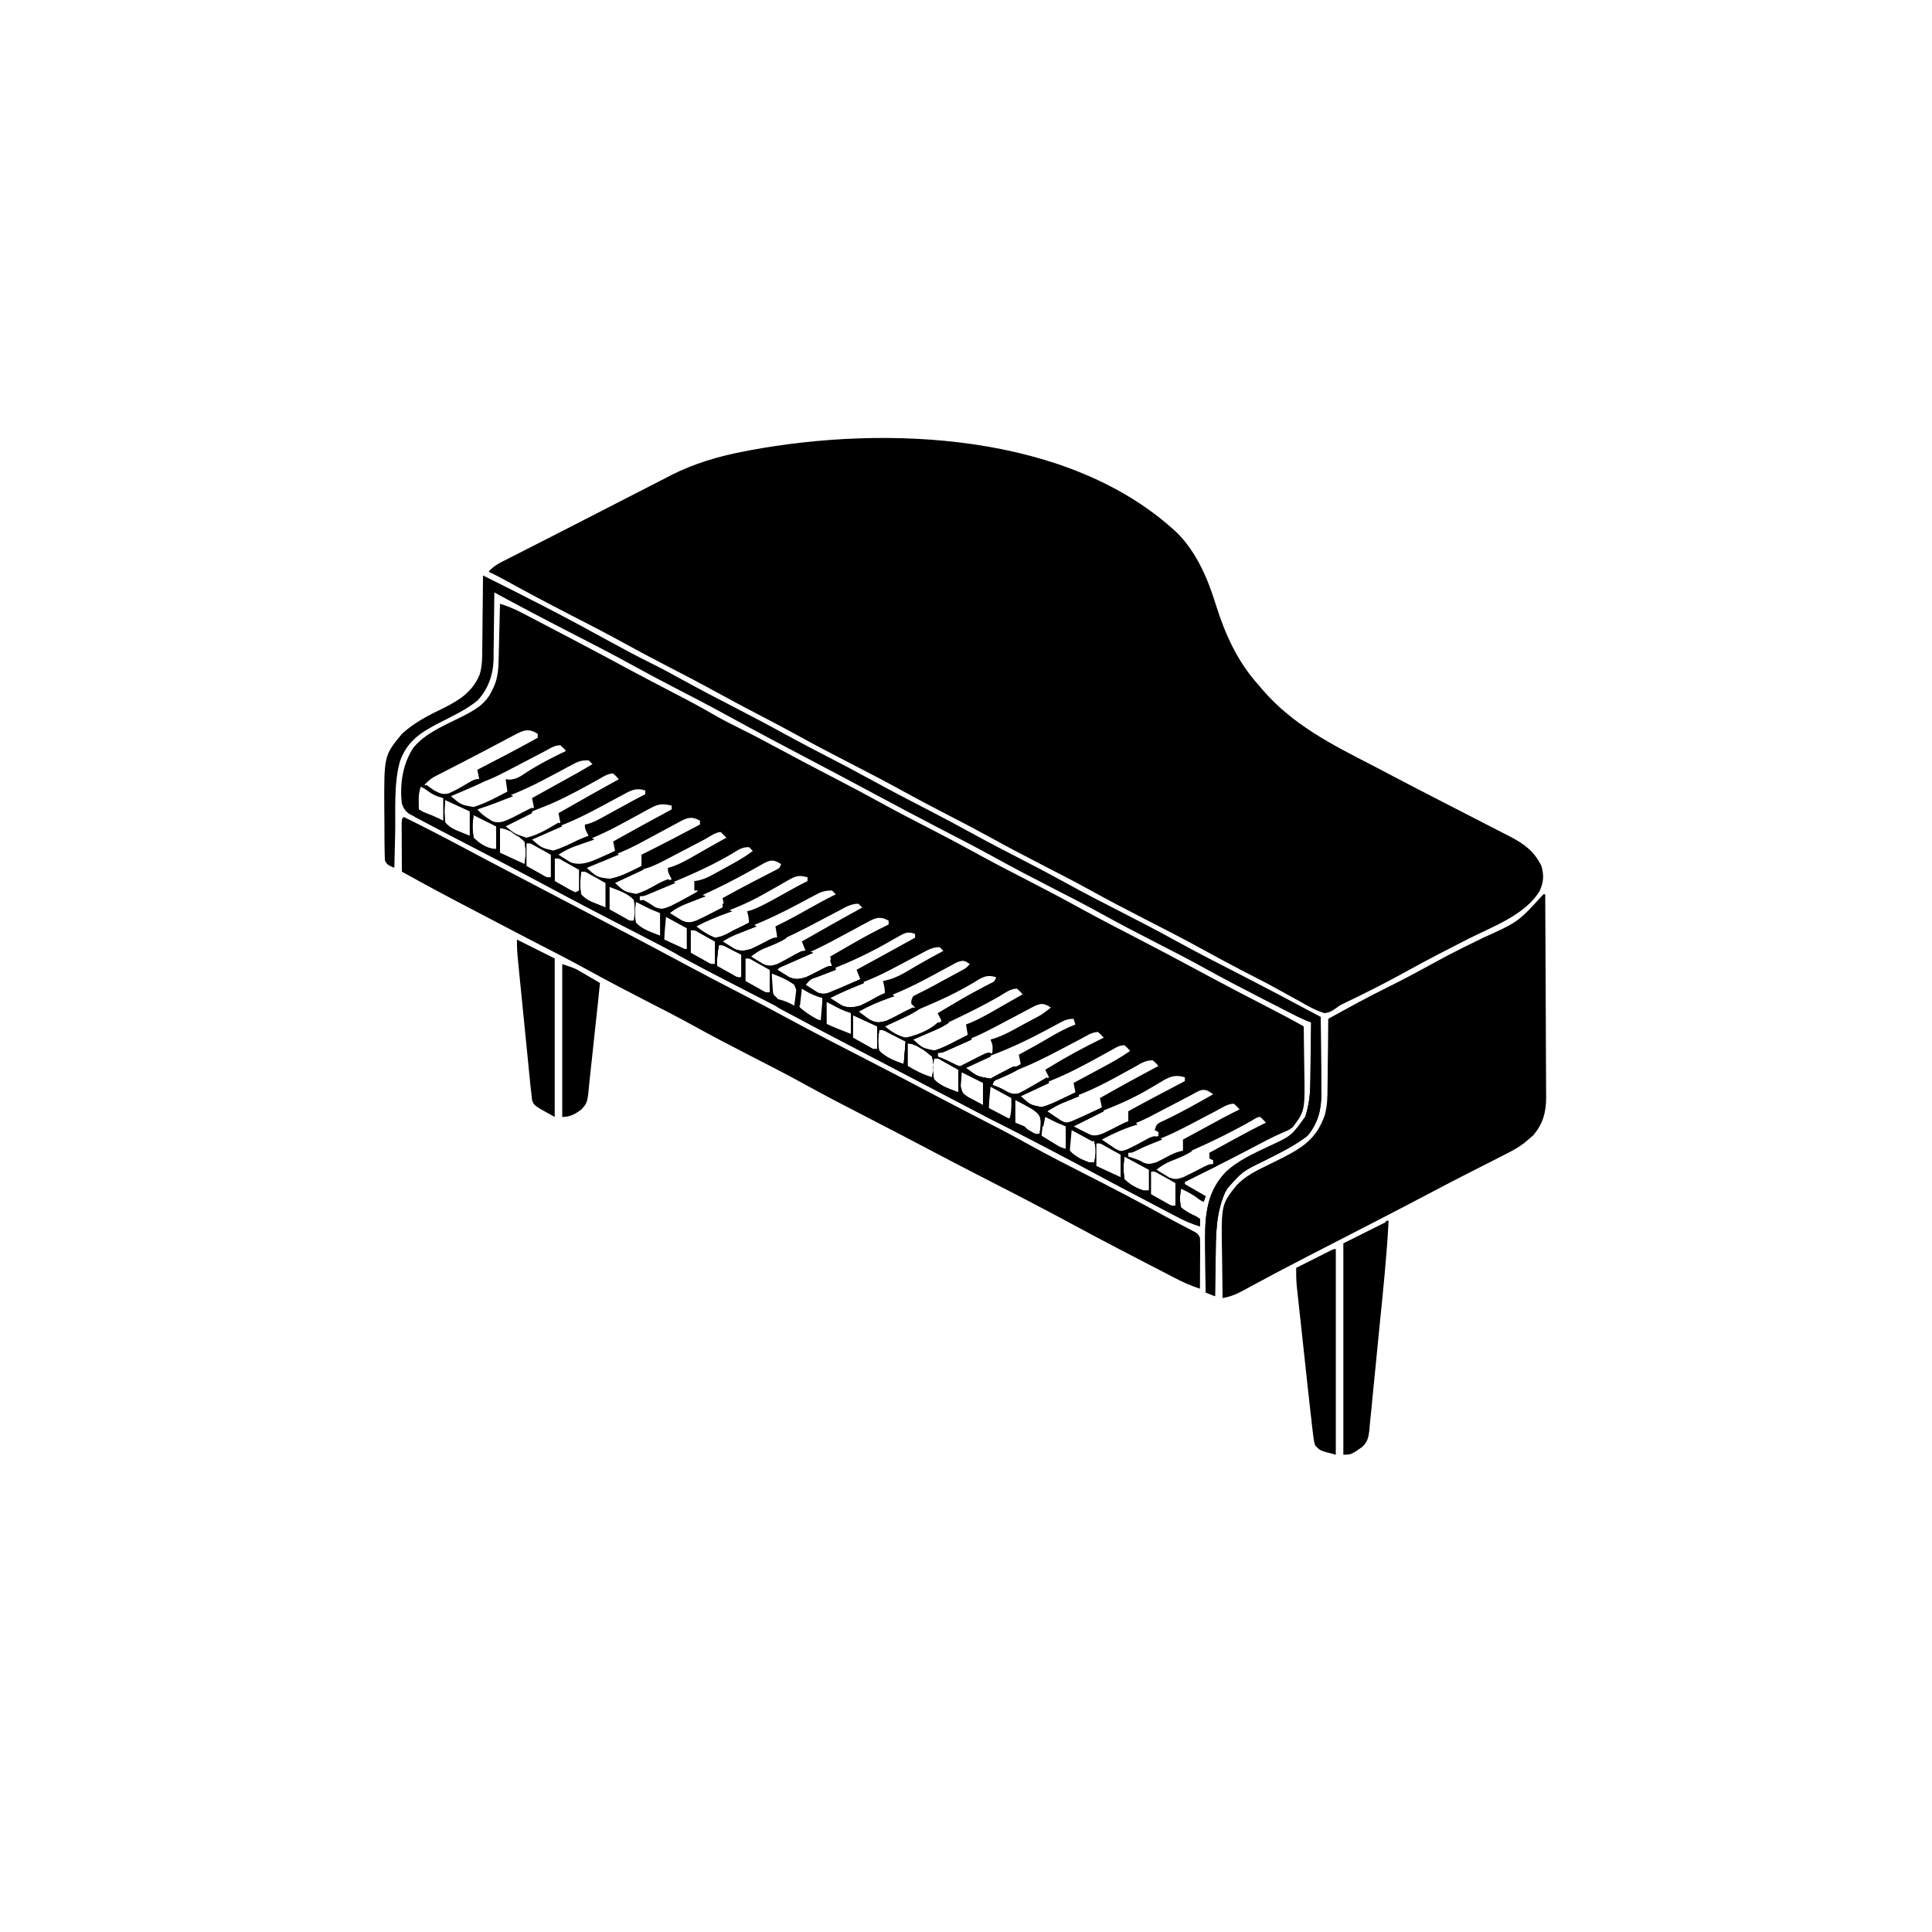 <svg width="300" height="300" viewBox="0 0 300 300" fill="none" xmlns="http://www.w3.org/2000/svg">
<path d="M182.904 82.855C185.869 85.94 187.521 89.799 188.775 93.833C190.204 98.419 192.153 102.755 195.41 106.347C195.607 106.582 195.804 106.817 196.008 107.059C200.666 112.497 206.793 115.616 213.072 118.829C214.197 119.407 215.314 120 216.431 120.593C218.881 121.887 221.346 123.154 223.811 124.42C224.484 124.766 225.158 125.112 225.831 125.458C226.051 125.571 226.271 125.684 226.498 125.801C226.936 126.027 227.375 126.252 227.814 126.478C228.805 126.987 229.795 127.496 230.786 128.004C231.727 128.486 232.667 128.97 233.606 129.455C234.01 129.661 234.01 129.661 234.422 129.871C236.662 131.031 238.228 132.17 239.355 134.472C239.761 135.892 239.696 136.936 239.115 138.27C236.919 142.06 231.762 143.874 228.001 145.783C224.872 147.373 221.753 148.975 218.683 150.677C215.442 152.472 212.14 154.153 208.796 155.747C208.017 156.122 208.017 156.122 207.404 156.588C206.79 157.014 206.409 157.226 205.664 157.324C204.248 156.893 203.005 156.17 201.727 155.438C201.35 155.23 200.972 155.024 200.593 154.818C199.821 154.397 199.051 153.973 198.283 153.544C196.668 152.647 195.022 151.812 193.378 150.97C191.17 149.826 188.981 148.655 186.804 147.454C183.767 145.779 180.682 144.2 177.594 142.621C174.742 141.163 171.911 139.678 169.108 138.127C166.814 136.864 164.488 135.667 162.158 134.472C159.269 132.99 156.401 131.481 153.558 129.913C151.462 128.76 149.343 127.657 147.217 126.562C144.832 125.333 142.461 124.086 140.112 122.79C137.524 121.363 134.905 120.001 132.275 118.652C129.359 117.156 126.463 115.633 123.593 114.051C121.715 113.018 119.822 112.02 117.92 111.034C115.732 109.901 113.56 108.743 111.401 107.555C108.667 106.052 105.903 104.613 103.129 103.184C101.098 102.135 99.084 101.062 97.082 99.957C94.181 98.356 91.237 96.842 88.287 95.332C85.124 93.711 81.989 92.048 78.878 90.328C77.89 89.782 76.894 89.264 75.879 88.769C76.656 87.856 77.633 87.385 78.685 86.856C78.978 86.707 78.978 86.707 79.276 86.554C79.925 86.223 80.576 85.894 81.226 85.564C81.685 85.331 82.144 85.096 82.603 84.862C83.574 84.367 84.545 83.872 85.517 83.378C86.988 82.629 88.457 81.875 89.924 81.12C92.078 80.011 94.234 78.905 96.392 77.803C97.71 77.13 99.026 76.454 100.341 75.775C101.127 75.37 101.915 74.967 102.704 74.566C103.227 74.298 103.749 74.027 104.271 73.756C107.801 71.968 111.495 70.88 115.375 70.129C115.683 70.069 115.991 70.008 116.309 69.946C137.609 65.954 166.211 67.152 182.904 82.855Z" fill="black"/>
<path d="M77.637 93.75C78.862 94.13 79.966 94.593 81.101 95.187C81.424 95.355 81.746 95.523 82.079 95.697C82.42 95.876 82.761 96.055 83.112 96.24C83.471 96.428 83.83 96.615 84.189 96.803C84.903 97.176 85.616 97.55 86.33 97.925C87.144 98.353 87.959 98.779 88.775 99.205C91.658 100.714 94.524 102.252 97.39 103.793C99.913 105.149 102.448 106.48 104.993 107.794C107.217 108.943 109.403 110.128 111.566 111.388C112.557 111.946 113.567 112.457 114.588 112.958C116.783 114.035 118.936 115.185 121.088 116.345C123.865 117.842 126.652 119.313 129.456 120.758C132.078 122.11 134.677 123.496 137.26 124.919C139.667 126.24 142.106 127.496 144.547 128.751C146.858 129.939 149.154 131.148 151.429 132.404C154.005 133.825 156.611 135.181 159.229 136.523C162.131 138.012 165.012 139.528 167.869 141.102C170.784 142.705 173.742 144.226 176.697 145.755C179.807 147.366 182.9 149.009 185.985 150.668C186.332 150.854 186.678 151.041 187.025 151.227C187.196 151.319 187.367 151.411 187.544 151.506C190.669 153.185 193.813 154.823 196.969 156.442C198.812 157.389 200.638 158.356 202.442 159.375C202.471 161.032 202.492 162.689 202.506 164.346C202.512 164.909 202.52 165.471 202.53 166.034C202.644 172.469 202.644 172.469 200.739 175.031C200.098 175.488 200.098 175.488 199.261 175.838C197.591 176.539 196.005 177.412 194.404 178.253C192.403 179.301 190.404 180.346 188.379 181.348C187.961 181.557 187.543 181.766 187.125 181.975C185.981 182.547 184.836 183.119 183.692 183.691C184.852 184.368 186.012 185.045 187.208 185.742C187.111 186.032 187.014 186.322 186.915 186.621C186.329 186.328 186.329 186.328 185.816 185.925C185.05 185.372 184.25 184.977 183.399 184.57C183.216 185.597 183.14 186.483 183.399 187.5C184.124 188.105 184.829 188.473 185.688 188.862C185.899 188.993 186.111 189.123 186.329 189.258C186.329 189.645 186.329 190.031 186.329 190.43C185.152 190.062 184.083 189.63 182.993 189.056C182.697 188.902 182.401 188.747 182.096 188.587C181.783 188.422 181.469 188.256 181.147 188.086C180.819 187.914 180.491 187.742 180.154 187.565C179.491 187.217 178.827 186.868 178.165 186.519C177.383 186.107 176.6 185.696 175.816 185.287C173.836 184.25 171.861 183.204 169.894 182.143C165.447 179.745 160.972 177.412 156.474 175.111C156.017 174.877 155.56 174.643 155.104 174.409C154.884 174.297 154.665 174.185 154.439 174.069C152.624 173.139 150.816 172.196 149.013 171.241C147.15 170.254 145.28 169.282 143.409 168.311C141.035 167.078 138.665 165.84 136.3 164.591C135.014 163.913 133.726 163.24 132.435 162.572C129.558 161.084 126.689 159.587 123.853 158.02C120.695 156.277 117.483 154.642 114.27 153.001C111.339 151.504 108.427 149.984 105.548 148.389C103.135 147.06 100.687 145.801 98.237 144.543C98.025 144.435 97.813 144.326 97.595 144.214C96.767 143.789 95.938 143.364 95.11 142.939C92.172 141.431 89.254 139.886 86.339 138.334C85.355 137.809 84.371 137.285 83.387 136.761C83.186 136.655 82.985 136.548 82.778 136.437C80.079 135.001 77.371 133.581 74.651 132.182C73.106 131.386 71.563 130.586 70.02 129.785C69.763 129.652 69.763 129.652 69.5 129.515C68.334 128.909 67.171 128.296 66.01 127.679C65.712 127.525 65.415 127.37 65.108 127.21C64.836 127.065 64.565 126.919 64.285 126.77C63.929 126.581 63.929 126.581 63.566 126.389C62.907 125.918 62.686 125.557 62.403 124.805C62.037 121.836 62.53 118.577 64.205 116.082C66.097 113.803 69.036 112.626 71.635 111.326C73.677 110.293 75.411 109.371 76.41 107.208C76.527 106.963 76.644 106.718 76.764 106.466C77.353 105.021 77.404 103.651 77.437 102.104C77.443 101.865 77.449 101.626 77.456 101.38C77.475 100.619 77.492 99.858 77.509 99.097C77.522 98.58 77.535 98.063 77.547 97.546C77.579 96.281 77.609 95.015 77.637 93.75ZM79.838 114.153C79.519 114.32 79.2 114.487 78.872 114.659C78.531 114.841 78.19 115.023 77.839 115.21C77.486 115.396 77.133 115.582 76.78 115.768C76.237 116.054 75.695 116.34 75.154 116.626C73.955 117.261 72.752 117.886 71.546 118.505C71.239 118.663 70.931 118.821 70.615 118.983C70.034 119.282 69.452 119.58 68.87 119.877C68.478 120.079 68.478 120.079 68.079 120.285C67.852 120.402 67.624 120.519 67.39 120.639C66.802 120.993 66.379 121.369 65.919 121.875C66.808 122.829 67.562 123.361 68.848 123.633C70.833 123.124 72.655 122.019 74.415 120.996C74.27 120.271 74.27 120.271 74.122 119.531C74.312 119.432 74.502 119.334 74.698 119.232C75.575 118.777 76.45 118.321 77.326 117.865C77.625 117.71 77.925 117.554 78.233 117.394C80.003 116.472 81.759 115.532 83.497 114.551C83.497 114.357 83.497 114.164 83.497 113.965C82.067 113.012 81.246 113.407 79.838 114.153ZM84.603 116.643C84.422 116.738 84.24 116.832 84.053 116.93C83.471 117.234 82.888 117.54 82.306 117.847C76.461 120.919 76.461 120.919 73.664 121.875C72.287 122.364 71.018 122.951 69.727 123.633C70.664 124.628 71.618 125.32 72.95 125.684C75.045 125.484 77.027 124.076 78.809 123.047C78.713 122.37 78.616 121.693 78.516 120.996C78.722 121.018 78.928 121.039 79.14 121.061C80.242 120.976 80.803 120.562 81.721 119.952C83.703 118.667 85.762 117.623 87.891 116.602C87.488 116.15 87.488 116.15 87.012 115.723C86.083 115.723 85.42 116.213 84.603 116.643ZM88.78 118.774C88.5 118.923 88.219 119.073 87.929 119.227C87.633 119.388 87.336 119.549 87.031 119.714C86.419 120.04 85.806 120.364 85.194 120.688C84.9 120.844 84.606 121 84.303 121.16C81.856 122.441 79.342 123.507 76.75 124.46C75.844 124.819 74.987 125.236 74.122 125.684C74.473 126.737 74.718 126.838 75.66 127.368C75.997 127.565 75.997 127.565 76.342 127.766C77.246 128.099 77.602 128.038 78.516 127.734C79.297 127.369 80.051 126.962 80.805 126.544C81.008 126.434 81.211 126.323 81.42 126.209C81.918 125.938 82.415 125.665 82.911 125.391C82.766 124.666 82.766 124.666 82.618 123.926C82.85 123.797 83.082 123.669 83.321 123.536C84.186 123.057 85.052 122.577 85.917 122.097C86.29 121.889 86.664 121.682 87.038 121.475C87.577 121.176 88.116 120.877 88.654 120.578C88.978 120.399 89.302 120.219 89.635 120.034C90.43 119.587 91.214 119.126 91.993 118.652C91.799 118.459 91.606 118.266 91.407 118.066C90.19 118.066 89.816 118.214 88.78 118.774ZM93.061 120.953C92.741 121.129 92.422 121.305 92.093 121.486C91.924 121.58 91.755 121.673 91.581 121.77C88.982 123.205 86.41 124.561 83.62 125.593C81.775 126.299 80.004 127.174 78.223 128.027C79.18 129.144 80.283 130.055 81.739 130.371C82.771 130.137 83.613 129.657 84.522 129.126C84.763 128.995 85.004 128.864 85.252 128.729C85.844 128.405 86.43 128.074 87.012 127.734C86.867 127.009 86.867 127.009 86.719 126.27C89.827 124.481 92.957 122.732 96.094 120.996C95.692 120.544 95.692 120.544 95.215 120.117C94.349 120.117 93.815 120.532 93.061 120.953ZM65.333 122.168C65.051 123.012 65.009 123.544 65.021 124.42C65.024 124.657 65.027 124.894 65.029 125.138C65.033 125.318 65.036 125.498 65.04 125.684C65.564 125.978 66.089 126.271 66.614 126.562C66.907 126.726 67.199 126.889 67.5 127.057C68.207 127.485 68.207 127.485 68.848 127.441C68.848 126.281 68.848 125.121 68.848 123.926C67.688 123.346 66.528 122.766 65.333 122.168ZM96.638 123.46C96.436 123.567 96.235 123.674 96.028 123.784C95.382 124.126 94.74 124.474 94.099 124.823C91.442 126.261 88.832 127.624 85.966 128.604C84.644 129.063 83.518 129.652 82.325 130.371C82.87 131.012 83.485 131.465 84.192 131.909C84.358 132.013 84.523 132.118 84.694 132.225C85.654 132.562 86.367 132.285 87.275 131.883C87.907 131.578 88.531 131.261 89.155 130.939C89.372 130.828 89.589 130.718 89.812 130.604C90.344 130.333 90.876 130.059 91.407 129.785C91.31 129.604 91.213 129.423 91.114 129.236C90.821 128.613 90.821 128.613 90.821 128.027C90.981 127.996 91.141 127.965 91.306 127.933C92.146 127.69 92.837 127.314 93.604 126.893C93.912 126.725 94.22 126.557 94.538 126.383C94.858 126.207 95.178 126.03 95.508 125.848C96.143 125.501 96.778 125.153 97.413 124.806C97.834 124.574 97.834 124.574 98.264 124.337C98.903 123.992 99.544 123.659 100.196 123.34C100.196 123.146 100.196 122.953 100.196 122.754C98.765 122.257 97.884 122.769 96.638 123.46ZM69.141 124.219C68.98 125.991 68.98 125.991 69.141 127.734C69.808 128.499 70.549 128.837 71.485 129.199C72.21 129.489 72.21 129.489 72.95 129.785C72.95 128.528 72.95 127.271 72.95 125.977C71.693 125.396 70.436 124.816 69.141 124.219ZM101.018 125.483C100.737 125.634 100.457 125.785 100.168 125.94C99.875 126.103 99.582 126.266 99.28 126.434C98.673 126.762 98.065 127.089 97.457 127.416C97.169 127.574 96.88 127.731 96.583 127.894C94.159 129.217 91.755 130.32 89.129 131.199C88.186 131.542 87.315 131.956 86.426 132.422C87.205 133.338 88.21 134.107 89.356 134.473C90.984 134.389 92.179 133.888 93.586 133.136C93.772 133.039 93.959 132.943 94.151 132.844C94.605 132.608 95.057 132.369 95.508 132.129C95.363 131.404 95.363 131.404 95.215 130.664C98.231 128.982 101.251 127.309 104.297 125.684C104.297 125.49 104.297 125.297 104.297 125.098C102.932 124.769 102.247 124.809 101.018 125.483ZM73.536 126.562C73.328 128.342 73.328 128.342 73.536 130.078C74.466 130.998 75.702 131.836 77.051 131.836C77.051 130.676 77.051 129.516 77.051 128.32C75.891 127.74 74.731 127.16 73.536 126.562ZM105.006 127.89C104.684 128.061 104.684 128.061 104.356 128.235C103.669 128.6 102.985 128.972 102.302 129.346C101.411 129.829 100.518 130.308 99.623 130.783C99.403 130.9 99.183 131.017 98.956 131.137C97.286 132.007 95.59 132.712 93.81 133.326C92.726 133.701 91.782 134.139 90.821 134.766C91.599 135.681 92.604 136.451 93.751 136.816C95.345 136.735 96.455 136.261 97.834 135.48C98.169 135.292 98.504 135.104 98.849 134.911C99.1 134.766 99.351 134.622 99.61 134.473C99.61 134.183 99.61 133.893 99.61 133.594C99.61 133.304 99.61 133.014 99.61 132.715C99.799 132.622 99.988 132.529 100.183 132.433C103.046 131.016 105.869 129.522 108.692 128.027C108.692 127.834 108.692 127.641 108.692 127.441C107.242 126.568 106.357 127.135 105.006 127.89ZM77.637 128.613C77.637 129.87 77.637 131.127 77.637 132.422C79.523 133.292 79.523 133.292 81.446 134.18C81.701 132.394 81.701 132.394 81.446 130.664C80.513 129.831 78.96 128.613 77.637 128.613ZM109.453 130.322C109 130.558 108.547 130.795 108.094 131.031C107.38 131.404 106.666 131.777 105.954 132.153C101.279 134.616 101.279 134.616 99.018 135.192C98.154 135.43 97.417 135.839 96.644 136.285C96.371 136.441 96.098 136.596 95.817 136.756C95.619 136.872 95.42 136.989 95.215 137.109C96.13 138.06 96.901 138.678 98.145 139.16C99.582 139.046 100.787 138.328 102.045 137.677C102.262 137.567 102.479 137.456 102.703 137.342C103.235 137.071 103.766 136.797 104.297 136.523C104.201 136.342 104.104 136.161 104.005 135.974C103.712 135.352 103.712 135.352 103.712 134.766C103.954 134.695 104.197 134.624 104.447 134.552C105.635 134.12 106.668 133.548 107.758 132.916C108.172 132.68 108.586 132.443 109 132.207C109.198 132.093 109.396 131.979 109.6 131.862C110.319 131.45 111.043 131.047 111.768 130.646C111.971 130.534 112.173 130.421 112.382 130.306C112.518 130.231 112.653 130.156 112.794 130.078C112.507 129.779 112.214 129.486 111.915 129.199C111.124 129.199 110.161 129.949 109.453 130.322ZM81.739 130.957C81.739 132.117 81.739 133.277 81.739 134.473C82.263 134.767 82.788 135.06 83.314 135.352C83.606 135.515 83.898 135.678 84.199 135.846C84.906 136.274 84.906 136.274 85.547 136.23C85.547 135.07 85.547 133.91 85.547 132.715C85.023 132.42 84.498 132.128 83.973 131.836C83.68 131.673 83.388 131.51 83.087 131.342C82.38 130.913 82.38 130.913 81.739 130.957ZM113.727 132.532C109.652 134.945 105.208 136.725 100.823 138.493C100.314 138.7 99.808 138.915 99.317 139.16C99.317 139.354 99.317 139.547 99.317 139.746C99.813 140.059 100.315 140.362 100.818 140.662C101.237 140.917 101.237 140.917 101.663 141.177C102.524 141.586 102.524 141.586 103.401 141.328C104.384 140.878 105.342 140.406 106.293 139.893C106.628 139.714 106.962 139.536 107.306 139.352C108.13 138.95 108.13 138.95 108.399 138.281C108.206 138.281 108.012 138.281 107.813 138.281C107.813 137.798 107.813 137.314 107.813 136.816C108.024 136.784 108.234 136.751 108.451 136.718C109.336 136.51 109.994 136.194 110.79 135.757C111.07 135.603 111.351 135.449 111.641 135.291C112.075 135.049 112.075 135.049 112.519 134.802C112.81 134.643 113.101 134.484 113.401 134.32C114.623 133.647 115.794 132.991 116.895 132.129C116.702 131.936 116.508 131.742 116.309 131.543C115.17 131.543 114.699 131.937 113.727 132.532ZM86.133 133.301C86.133 134.461 86.133 135.621 86.133 136.816C86.657 137.118 87.182 137.417 87.708 137.714C88.147 137.963 88.147 137.963 88.594 138.218C88.971 138.394 88.971 138.394 89.356 138.574C89.549 138.478 89.743 138.381 89.942 138.281C89.942 137.218 89.942 136.154 89.942 135.059C89.418 134.764 88.893 134.472 88.367 134.18C88.075 134.017 87.783 133.853 87.481 133.685C86.774 133.257 86.774 133.257 86.133 133.301ZM118.191 134.291C117.925 134.439 117.66 134.587 117.386 134.74C116.962 134.979 116.962 134.979 116.529 135.223C113.957 136.65 111.383 137.973 108.692 139.16C108.481 139.254 108.27 139.347 108.052 139.443C106.705 140.038 105.356 140.627 104.005 141.211C104.005 141.501 104.005 141.791 104.005 142.09C104.41 142.345 104.82 142.594 105.231 142.841C105.573 143.05 105.573 143.05 105.921 143.263C106.837 143.634 107.171 143.577 108.106 143.262C108.887 142.896 109.641 142.489 110.395 142.072C110.598 141.961 110.801 141.851 111.01 141.737C111.508 141.466 112.004 141.192 112.501 140.918C112.356 140.193 112.356 140.193 112.208 139.453C113.753 138.599 115.304 137.758 116.873 136.947C117.124 136.817 117.375 136.687 117.633 136.552C118.14 136.29 118.647 136.029 119.155 135.77C119.389 135.649 119.623 135.527 119.864 135.402C120.075 135.293 120.286 135.185 120.504 135.073C121.046 134.794 121.046 134.794 121.29 134.18C119.994 133.316 119.461 133.573 118.191 134.291ZM90.235 135.352C90.097 136.552 90.031 137.672 90.235 138.867C90.902 139.632 91.643 139.97 92.579 140.332C93.304 140.622 93.304 140.622 94.044 140.918C94.044 139.661 94.044 138.404 94.044 137.109C93.264 136.674 93.264 136.674 92.469 136.23C92.177 136.067 91.884 135.904 91.583 135.736C90.876 135.308 90.876 135.308 90.235 135.352ZM122.507 136.616C122.241 136.767 121.974 136.918 121.699 137.073C121.419 137.236 121.139 137.399 120.85 137.567C120.269 137.895 119.687 138.222 119.105 138.548C118.685 138.784 118.685 138.784 118.256 139.025C115.987 140.278 113.63 141.25 111.188 142.108C109.204 142.764 109.204 142.764 107.813 144.141C108.933 145.021 109.928 145.602 111.329 145.898C113.128 145.496 114.74 144.488 116.309 143.555C116.309 142.787 116.218 142.234 116.016 141.504C116.239 141.443 116.462 141.383 116.691 141.321C118.223 140.751 119.608 139.955 121.033 139.16C121.608 138.843 122.182 138.525 122.757 138.208C123.009 138.068 123.262 137.927 123.523 137.782C124.139 137.446 124.761 137.126 125.391 136.816C125.391 136.623 125.391 136.43 125.391 136.23C124.162 135.87 123.608 135.98 122.507 136.616ZM94.629 137.695C94.629 138.855 94.629 140.016 94.629 141.211C95.154 141.505 95.679 141.798 96.204 142.09C96.496 142.253 96.789 142.416 97.09 142.584C97.797 143.013 97.797 143.013 98.438 142.969C98.577 141.864 98.641 140.846 98.438 139.746C97.432 138.635 95.992 138.24 94.629 137.695ZM126.307 139.127C125.97 139.305 125.632 139.484 125.285 139.668C124.93 139.858 124.574 140.049 124.219 140.24C121.724 141.579 119.23 142.793 116.602 143.848C115.745 144.214 114.892 144.589 114.039 144.965C113.831 145.056 113.623 145.147 113.409 145.241C112.911 145.46 112.413 145.679 111.915 145.898C112.49 146.503 113.053 146.998 113.764 147.437C113.926 147.541 114.088 147.645 114.255 147.752C115.497 148.167 116.521 147.692 117.671 147.179C118.036 146.993 118.4 146.804 118.763 146.613C118.95 146.516 119.138 146.42 119.332 146.32C119.79 146.084 120.247 145.845 120.704 145.605C120.607 145.025 120.51 144.445 120.411 143.848C120.742 143.685 121.074 143.522 121.416 143.354C122.776 142.674 124.102 141.938 125.428 141.193C126.866 140.385 128.302 139.59 129.786 138.867C129.592 138.674 129.399 138.48 129.2 138.281C127.905 138.281 127.43 138.524 126.307 139.127ZM98.731 140.039C98.592 141.144 98.528 142.162 98.731 143.262C99.737 144.373 101.177 144.767 102.54 145.312C102.54 144.152 102.54 142.992 102.54 141.797C102.016 141.502 101.49 141.21 100.965 140.918C100.673 140.755 100.38 140.592 100.079 140.424C99.372 139.995 99.372 139.995 98.731 140.039ZM130.227 141.434C129.78 141.668 129.333 141.901 128.886 142.135C128.187 142.503 127.488 142.872 126.789 143.242C124.277 144.566 121.81 145.826 119.13 146.78C118.111 147.164 117.23 147.664 116.309 148.242C116.854 148.884 117.469 149.336 118.177 149.78C118.342 149.885 118.508 149.989 118.678 150.096C119.63 150.43 120.337 150.17 121.232 149.754C121.825 149.45 122.41 149.133 122.993 148.81C123.196 148.699 123.399 148.589 123.608 148.475C124.105 148.204 124.602 147.93 125.098 147.656C124.905 147.173 124.712 146.689 124.512 146.191C127.62 144.403 130.75 142.654 133.887 140.918C133.694 140.725 133.501 140.531 133.301 140.332C132.1 140.332 131.263 140.882 130.227 141.434ZM103.126 142.09C103.126 143.347 103.126 144.604 103.126 145.898C105.011 146.769 105.011 146.769 106.934 147.656C107.189 145.87 107.189 145.87 106.934 144.141C106.002 143.308 104.448 142.09 103.126 142.09ZM134.508 143.299C134.316 143.401 134.124 143.502 133.926 143.607C133.312 143.932 132.703 144.265 132.093 144.598C131.293 145.028 130.493 145.454 129.692 145.881C129.498 145.985 129.303 146.09 129.103 146.197C127.506 147.05 125.878 147.81 124.219 148.535C123.836 148.71 123.454 148.886 123.072 149.063C122.425 149.362 121.778 149.661 121.131 149.96C120.893 150.07 120.655 150.18 120.411 150.293C120.986 150.898 121.549 151.393 122.26 151.831C122.422 151.935 122.584 152.04 122.751 152.147C123.993 152.562 125.017 152.087 126.167 151.574C126.532 151.387 126.896 151.198 127.259 151.007C127.447 150.911 127.634 150.814 127.828 150.715C128.286 150.479 128.743 150.24 129.2 150C129.055 149.275 129.055 149.275 128.907 148.535C129.87 147.978 130.835 147.423 131.8 146.869C132.069 146.713 132.338 146.558 132.615 146.398C134.377 145.386 136.161 144.442 137.989 143.555C137.989 143.361 137.989 143.168 137.989 142.969C136.597 142.165 135.811 142.572 134.508 143.299ZM107.227 144.434C107.227 145.594 107.227 146.754 107.227 147.949C107.751 148.244 108.276 148.536 108.802 148.828C109.094 148.991 109.386 149.154 109.688 149.323C110.395 149.751 110.395 149.751 111.036 149.707C111.036 148.547 111.036 147.387 111.036 146.191C110.512 145.897 109.987 145.604 109.461 145.312C109.169 145.149 108.876 144.986 108.575 144.818C107.868 144.39 107.868 144.39 107.227 144.434ZM139.441 145.459C139.009 145.703 139.009 145.703 138.568 145.951C138.262 146.127 137.956 146.303 137.641 146.484C134.79 148.079 131.955 149.423 128.907 150.586C128.234 150.851 127.563 151.12 126.893 151.392C126.622 151.499 126.35 151.606 126.071 151.717C125.401 152.046 124.998 152.37 124.512 152.93C125.008 153.242 125.51 153.546 126.014 153.845C126.432 154.1 126.432 154.1 126.858 154.36C128.001 154.787 128.395 154.601 129.493 154.102C130.221 153.762 130.939 153.407 131.653 153.04C131.935 152.897 131.935 152.897 132.222 152.751C132.68 152.519 133.137 152.285 133.594 152.051C133.401 151.567 133.208 151.084 133.008 150.586C133.19 150.487 133.371 150.388 133.558 150.286C134.394 149.831 135.23 149.375 136.066 148.92C136.352 148.764 136.637 148.609 136.931 148.449C138.655 147.509 140.376 146.562 142.09 145.605C142.09 145.412 142.09 145.219 142.09 145.02C140.968 144.582 140.456 144.874 139.441 145.459ZM111.622 146.777C111.418 147.871 111.314 148.889 111.329 150C111.853 150.294 112.378 150.587 112.903 150.879C113.196 151.042 113.488 151.205 113.789 151.373C114.496 151.802 114.496 151.802 115.137 151.758C115.137 150.598 115.137 149.437 115.137 148.242C114.666 148 114.195 147.759 113.709 147.51C113.444 147.374 113.179 147.238 112.906 147.098C112.247 146.737 112.247 146.737 111.622 146.777ZM142.943 148.119C142.521 148.34 142.1 148.562 141.678 148.783C141.018 149.133 140.359 149.483 139.7 149.834C137.362 151.078 135.104 152.228 132.56 153.001C131.672 153.273 130.844 153.631 130.005 154.028C129.738 154.154 129.471 154.279 129.195 154.408C129.003 154.5 128.812 154.593 128.614 154.688C129.456 155.57 130.369 156.364 131.544 156.738C133.138 156.657 134.248 156.183 135.627 155.402C135.962 155.214 136.297 155.026 136.642 154.833C136.893 154.688 137.144 154.544 137.403 154.395C137.403 153.627 137.311 153.073 137.11 152.344C137.408 152.27 137.705 152.196 138.012 152.119C139.158 151.791 140.111 151.27 141.138 150.659C141.494 150.45 141.851 150.241 142.207 150.032C142.471 149.877 142.471 149.877 142.74 149.718C143.972 149.001 145.231 148.332 146.485 147.656C146.292 147.463 146.098 147.27 145.899 147.07C144.733 147.07 143.945 147.58 142.943 148.119ZM115.723 148.828C115.723 149.988 115.723 151.148 115.723 152.344C116.247 152.638 116.772 152.931 117.298 153.223C117.59 153.386 117.883 153.549 118.184 153.717C118.891 154.146 118.891 154.146 119.532 154.102C119.532 152.941 119.532 151.781 119.532 150.586C119.008 150.291 118.483 149.999 117.957 149.707C117.665 149.544 117.373 149.381 117.071 149.213C116.364 148.784 116.364 148.784 115.723 148.828ZM148.522 149.457C148.172 149.643 147.824 149.833 147.478 150.027C147.195 150.179 147.195 150.179 146.906 150.333C146.299 150.657 145.696 150.987 145.093 151.318C142.338 152.823 139.627 154.147 136.661 155.187C135.361 155.673 134.182 156.295 133.008 157.031C133.584 157.636 134.146 158.131 134.858 158.569C135.02 158.674 135.182 158.778 135.349 158.885C136.387 159.232 137.266 158.98 138.249 158.543C138.842 158.241 139.423 157.924 140.003 157.599C140.205 157.488 140.406 157.378 140.614 157.264C141.107 156.993 141.599 156.72 142.09 156.445C141.897 156.252 141.704 156.059 141.504 155.859C141.504 155.292 141.504 155.292 141.797 154.688C142.184 154.483 142.572 154.282 142.968 154.094C144.286 153.454 145.564 152.732 146.851 152.032C147.293 151.794 147.293 151.794 147.744 151.551C148.025 151.398 148.306 151.246 148.595 151.088C148.979 150.88 148.979 150.88 149.37 150.668C150.033 150.309 150.033 150.309 150.587 149.707C149.758 149.084 149.513 149.084 148.522 149.457ZM119.825 151.172C119.645 152.293 119.57 153.282 119.825 154.395C120.916 155.44 122.215 155.973 123.633 156.445C123.81 155.23 123.89 154.137 123.633 152.93C122.776 152.068 121.843 151.581 120.704 151.172C120.414 151.172 120.124 151.172 119.825 151.172ZM151.154 152.6C149.35 153.671 147.525 154.607 145.606 155.457C145.238 155.62 145.238 155.62 144.863 155.786C143.676 156.308 142.485 156.821 141.293 157.329C141.078 157.421 140.863 157.513 140.641 157.608C140.24 157.78 139.838 157.95 139.435 158.117C138.5 158.515 137.76 158.872 137.11 159.668C138.232 160.515 139.251 161.1 140.626 161.426C142.549 161.1 144.94 160.003 146.192 158.496C145.999 158.109 145.805 157.723 145.606 157.324C146.356 156.878 147.107 156.432 147.858 155.988C148.195 155.788 148.195 155.788 148.538 155.585C150.236 154.586 151.956 153.649 153.708 152.747C154.43 152.407 154.43 152.407 154.688 151.758C153.222 151.229 152.382 151.832 151.154 152.6ZM124.219 153.223C124.123 154.286 124.026 155.35 123.926 156.445C124.337 156.729 124.748 157.013 125.171 157.306C125.403 157.466 125.634 157.625 125.872 157.79C126.606 158.274 126.606 158.274 127.735 158.496C127.735 157.336 127.735 156.176 127.735 154.98C126.575 154.4 125.415 153.82 124.219 153.223ZM155.036 154.797C150.58 157.318 145.916 159.416 141.212 161.426C142.935 162.948 142.935 162.948 145.078 163.426C146.201 163.094 147.167 162.559 148.188 161.993C148.391 161.883 148.594 161.772 148.803 161.659C149.301 161.387 149.797 161.114 150.294 160.84C150.197 160.26 150.1 159.68 150.001 159.082C150.267 158.977 150.533 158.873 150.807 158.765C152.457 158.058 153.993 157.135 155.549 156.244C155.861 156.066 156.173 155.889 156.495 155.705C157.26 155.269 158.025 154.832 158.79 154.395C158.387 153.943 158.387 153.943 157.911 153.516C156.849 153.516 155.94 154.276 155.036 154.797ZM128.321 155.566C128.321 156.727 128.321 157.887 128.321 159.082C128.786 159.324 129.251 159.565 129.731 159.814C129.993 159.95 130.254 160.086 130.524 160.226C131.252 160.606 131.252 160.606 132.13 160.547C132.13 159.483 132.13 158.42 132.13 157.324C131.605 157.03 131.08 156.737 130.555 156.445C130.262 156.282 129.97 156.119 129.669 155.951C128.962 155.522 128.962 155.522 128.321 155.566ZM159.97 156.577C159.682 156.729 159.394 156.881 159.097 157.038C158.796 157.199 158.495 157.36 158.185 157.526C152.127 160.74 152.127 160.74 148.937 161.967C147.793 162.413 146.697 162.911 145.606 163.477C145.606 163.67 145.606 163.863 145.606 164.062C146.726 164.943 147.721 165.524 149.122 165.82C150.92 165.417 152.533 164.41 154.102 163.477C154.164 162.336 154.164 162.336 153.809 161.426C154.064 161.347 154.32 161.268 154.583 161.187C155.535 160.851 156.369 160.451 157.256 159.97C157.72 159.719 157.72 159.719 158.192 159.463C158.669 159.202 158.669 159.202 159.156 158.936C159.478 158.761 159.801 158.587 160.133 158.408C161.763 157.571 161.763 157.571 163.184 156.445C161.856 155.56 161.29 155.874 159.97 156.577ZM132.422 157.617C132.422 158.777 132.422 159.938 132.422 161.133C132.947 161.427 133.472 161.72 133.997 162.012C134.289 162.175 134.582 162.338 134.883 162.506C135.59 162.935 135.59 162.935 136.231 162.891C136.231 161.73 136.231 160.57 136.231 159.375C134.974 158.795 133.717 158.215 132.422 157.617ZM164.19 159.028C163.863 159.203 163.536 159.378 163.198 159.558C163.026 159.65 162.853 159.743 162.675 159.839C159.757 161.404 156.843 162.81 153.728 163.946C152.332 164.47 151.016 165.107 149.708 165.82C150.763 166.62 151.726 167.31 152.93 167.871C154.302 167.544 155.473 166.901 156.702 166.223C157.04 166.038 157.377 165.853 157.725 165.662C157.98 165.521 158.234 165.38 158.497 165.234C158.352 164.509 158.352 164.509 158.204 163.77C158.491 163.615 158.491 163.615 158.785 163.457C160.293 162.642 161.783 161.806 163.257 160.931C164.478 160.213 165.672 159.592 166.993 159.082C166.848 158.647 166.848 158.647 166.7 158.203C165.623 158.203 165.135 158.517 164.19 159.028ZM136.524 159.961C136.344 161.082 136.269 162.071 136.524 163.184C137.615 164.229 138.914 164.762 140.333 165.234C140.429 164.074 140.526 162.914 140.626 161.719C140.053 161.424 139.479 161.132 138.904 160.84C138.585 160.677 138.265 160.514 137.936 160.345C137.173 159.92 137.173 159.92 136.524 159.961ZM167.884 161.292C167.463 161.512 167.042 161.733 166.62 161.953C165.96 162.3 165.3 162.647 164.64 162.996C162.214 164.276 159.825 165.474 157.24 166.403C156.145 166.811 155.134 167.325 154.102 167.871C154.102 168.064 154.102 168.258 154.102 168.457C155.217 169.389 156.176 169.964 157.618 170.215C159.543 169.64 161.253 168.421 162.891 167.285C162.698 166.898 162.504 166.512 162.305 166.113C165.257 164.281 168.258 162.642 171.387 161.133C170.985 160.681 170.985 160.681 170.508 160.254C169.531 160.254 168.732 160.842 167.884 161.292ZM140.919 162.012C140.919 163.172 140.919 164.332 140.919 165.527C142.174 166.28 143.313 166.871 144.727 167.285C144.95 166.146 145.034 165.19 144.727 164.062C143.793 163.251 142.224 162.012 140.919 162.012ZM172.445 163.14C172.124 163.316 171.803 163.492 171.472 163.674C171.303 163.767 171.133 163.861 170.959 163.957C168.427 165.352 165.909 166.7 163.223 167.781C161.506 168.498 159.859 169.365 158.204 170.215C158.784 170.826 159.35 171.316 160.071 171.753C160.237 171.857 160.402 171.961 160.573 172.069C161.525 172.403 162.232 172.143 163.127 171.727C163.72 171.422 164.304 171.105 164.887 170.782C165.09 170.672 165.293 170.562 165.502 170.448C166 170.177 166.497 169.903 166.993 169.629C166.848 168.904 166.848 168.904 166.7 168.164C166.904 168.055 167.107 167.946 167.317 167.833C168.247 167.334 169.176 166.833 170.106 166.333C170.426 166.161 170.747 165.989 171.077 165.812C172.594 164.994 174.082 164.181 175.489 163.184C175.086 162.732 175.086 162.732 174.61 162.305C173.742 162.305 173.202 162.721 172.445 163.14ZM145.02 164.355C144.881 165.461 144.817 166.479 145.02 167.578C146.026 168.69 147.466 169.084 148.829 169.629C148.829 168.469 148.829 167.309 148.829 166.113C148.305 165.819 147.78 165.526 147.254 165.234C146.962 165.071 146.669 164.908 146.368 164.74C145.661 164.311 145.661 164.311 145.02 164.355ZM176.431 165.538C176.087 165.728 175.743 165.917 175.399 166.107C175.219 166.207 175.039 166.307 174.854 166.41C172.079 167.948 169.326 169.428 166.314 170.459C164.84 170.97 163.599 171.689 162.305 172.559C163.32 173.424 164.27 174.147 165.528 174.609C166.896 174.261 168.068 173.64 169.3 172.961C169.638 172.776 169.975 172.591 170.323 172.401C170.578 172.259 170.832 172.118 171.094 171.973C170.949 171.248 170.949 171.248 170.801 170.508C173.806 168.802 176.828 167.139 179.883 165.527C179.499 165.07 179.499 165.07 179.004 164.648C177.899 164.648 177.394 164.998 176.431 165.538ZM149.122 166.406C148.877 168.536 148.877 168.536 149.744 170.361C150.022 170.506 150.3 170.651 150.587 170.801C151.049 171.055 151.049 171.055 151.52 171.313C152.283 171.719 152.283 171.719 152.93 171.68C152.93 170.52 152.93 169.359 152.93 168.164C152.406 167.87 151.881 167.577 151.356 167.285C151.063 167.122 150.771 166.959 150.47 166.791C149.763 166.362 149.763 166.362 149.122 166.406ZM179.755 168.311C179.285 168.584 178.814 168.857 178.343 169.129C178.109 169.264 177.875 169.399 177.634 169.539C175.073 170.98 172.349 172.08 169.6 173.106C168.493 173.538 167.457 174.054 166.407 174.609C167.024 175.276 167.615 175.727 168.421 176.147C168.614 176.252 168.806 176.356 169.005 176.463C170.54 176.947 171.897 176.02 173.237 175.323C173.426 175.227 173.615 175.131 173.809 175.031C174.272 174.794 174.734 174.556 175.196 174.316C175.196 174.026 175.196 173.736 175.196 173.438C175.196 173.147 175.196 172.857 175.196 172.559C178.102 170.952 181.044 169.413 183.985 167.871C183.985 167.678 183.985 167.484 183.985 167.285C182.193 166.719 181.253 167.396 179.755 168.311ZM153.516 168.457C153.516 169.714 153.516 170.971 153.516 172.266C153.981 172.513 154.447 172.761 154.926 173.016C155.188 173.156 155.45 173.295 155.719 173.439C156.465 173.829 156.465 173.829 157.325 173.438C157.325 172.471 157.325 171.504 157.325 170.508C156.068 169.831 154.811 169.154 153.516 168.457ZM184.736 170.166C184.281 170.402 183.827 170.638 183.373 170.875C182.656 171.248 181.94 171.622 181.225 171.997C180.534 172.359 179.843 172.718 179.151 173.077C178.941 173.188 178.731 173.299 178.515 173.413C177.242 174.071 175.978 174.579 174.607 175.001C173.765 175.282 173.018 175.691 172.248 176.129C171.973 176.284 171.697 176.44 171.414 176.6C171.212 176.716 171.01 176.833 170.801 176.953C171.857 177.753 172.819 178.443 174.024 179.004C175.422 178.666 176.67 178.009 177.942 177.356C178.224 177.213 178.224 177.213 178.511 177.068C178.969 176.835 179.426 176.601 179.883 176.367C179.883 176.174 179.883 175.98 179.883 175.781C179.69 175.685 179.497 175.588 179.297 175.488C179.59 174.609 179.59 174.609 180.203 174.242C180.478 174.116 180.753 173.989 181.037 173.859C182.715 173.057 184.34 172.185 185.962 171.277C186.2 171.144 186.438 171.011 186.682 170.875C187.248 170.558 187.814 170.24 188.379 169.922C186.822 168.716 186.405 169.29 184.736 170.166ZM157.618 170.801C157.618 171.961 157.618 173.121 157.618 174.316C158.142 174.611 158.667 174.903 159.192 175.195C159.485 175.358 159.777 175.522 160.078 175.69C160.785 176.118 160.785 176.118 161.426 176.074C161.629 174.943 161.705 173.973 161.426 172.852C160.436 171.899 159.05 170.801 157.618 170.801ZM188.957 172.435C188.533 172.657 188.109 172.878 187.685 173.1C187.02 173.45 186.355 173.8 185.69 174.151C183.424 175.346 181.208 176.498 178.773 177.317C177.965 177.594 177.216 177.95 176.459 178.345C176.216 178.47 175.974 178.595 175.723 178.725C175.549 178.817 175.375 178.909 175.196 179.004C175.196 179.197 175.196 179.391 175.196 179.59C175.651 179.845 176.109 180.094 176.569 180.341C176.824 180.48 177.079 180.619 177.342 180.763C178.288 181.115 178.638 181.079 179.59 180.762C180.318 180.428 181.024 180.087 181.733 179.718C181.922 179.622 182.111 179.525 182.306 179.426C182.769 179.189 183.23 178.95 183.692 178.711C183.692 178.421 183.692 178.131 183.692 177.832C183.692 177.542 183.692 177.252 183.692 176.953C184.827 176.336 185.962 175.72 187.098 175.104C187.418 174.929 187.739 174.755 188.069 174.576C188.381 174.407 188.692 174.238 189.013 174.063C189.299 173.909 189.584 173.754 189.878 173.594C190.739 173.136 191.607 172.698 192.481 172.266C192.078 171.814 192.078 171.814 191.602 171.387C190.619 171.387 189.81 171.982 188.957 172.435ZM162.012 173.145C161.916 174.208 161.819 175.271 161.719 176.367C162.189 176.655 162.659 176.942 163.129 177.228C163.391 177.388 163.653 177.547 163.922 177.712C164.651 178.157 164.651 178.157 165.528 178.418C165.528 177.258 165.528 176.098 165.528 174.902C164.368 174.322 163.208 173.742 162.012 173.145ZM194.286 174.06C190.134 176.404 185.914 178.376 181.489 180.145C180.716 180.489 180.014 180.899 179.297 181.348C179.843 181.989 180.457 182.442 181.165 182.886C181.331 182.99 181.496 183.094 181.666 183.202C182.626 183.539 183.339 183.261 184.248 182.86C184.88 182.555 185.504 182.238 186.127 181.915C186.344 181.805 186.561 181.694 186.785 181.581C187.317 181.309 187.848 181.036 188.379 180.762C188.379 180.568 188.379 180.375 188.379 180.176C188.186 180.079 187.993 179.982 187.794 179.883C187.794 179.593 187.794 179.303 187.794 179.004C188.819 178.442 189.844 177.88 190.87 177.319C191.157 177.161 191.445 177.004 191.742 176.841C193.341 175.967 194.946 175.119 196.583 174.316C196.296 174.017 196.003 173.724 195.704 173.438C195.173 173.438 194.736 173.803 194.286 174.06ZM166.114 175.195C165.937 176.411 165.857 177.504 166.114 178.711C166.971 179.573 167.905 180.06 169.044 180.469C169.334 180.469 169.624 180.469 169.922 180.469C170.145 179.33 170.229 178.374 169.922 177.246C168.988 176.435 167.42 175.195 166.114 175.195ZM170.215 177.539C170.215 178.699 170.215 179.859 170.215 181.055C172.101 181.925 172.101 181.925 174.024 182.812C174.024 181.652 174.024 180.492 174.024 179.297C173.5 179.002 172.975 178.71 172.449 178.418C172.157 178.255 171.865 178.092 171.564 177.924C170.856 177.495 170.856 177.495 170.215 177.539ZM174.61 179.59C174.403 181.369 174.403 181.369 174.61 183.105C175.467 183.967 176.401 184.454 177.54 184.863C177.83 184.863 178.12 184.863 178.419 184.863C178.419 183.8 178.419 182.736 178.419 181.641C177.162 180.964 175.905 180.287 174.61 179.59ZM178.712 181.934C178.712 183.094 178.712 184.254 178.712 185.449C179.236 185.744 179.761 186.036 180.286 186.328C180.579 186.491 180.871 186.654 181.172 186.823C181.879 187.251 181.879 187.251 182.52 187.207C182.52 186.047 182.52 184.887 182.52 183.691C181.996 183.397 181.471 183.104 180.945 182.812C180.653 182.649 180.361 182.486 180.06 182.318C179.353 181.89 179.353 181.89 178.712 181.934Z" fill="black"/>
<path d="M239.649 138.867C239.746 138.867 239.842 138.867 239.942 138.867C239.969 143.253 239.99 147.638 240.003 152.024C240.009 154.06 240.017 156.097 240.03 158.133C240.043 160.099 240.05 162.065 240.053 164.031C240.055 164.78 240.059 165.53 240.066 166.279C240.074 167.33 240.075 168.381 240.075 169.433C240.079 169.741 240.083 170.049 240.088 170.367C240.075 172.707 239.608 174.521 238.056 176.312C237.808 176.524 237.56 176.735 237.305 176.953C237.093 177.136 236.881 177.318 236.663 177.506C235.712 178.222 234.709 178.758 233.65 179.29C233.334 179.451 233.334 179.451 233.012 179.616C232.332 179.962 231.651 180.307 230.97 180.652C230.264 181.011 229.559 181.371 228.853 181.732C228.391 181.968 227.928 182.203 227.466 182.439C225.856 183.259 224.253 184.09 222.657 184.937C217.628 187.597 212.568 190.196 207.508 192.795C203.117 195.048 203.117 195.048 198.743 197.333C198.533 197.443 198.323 197.554 198.106 197.668C197.035 198.234 195.968 198.806 194.902 199.384C194.674 199.506 194.446 199.629 194.211 199.756C193.781 199.988 193.352 200.221 192.924 200.456C191.892 201.011 190.994 201.364 189.844 201.562C189.815 199.88 189.794 198.197 189.78 196.515C189.774 195.944 189.766 195.373 189.756 194.802C189.62 187.04 189.62 187.04 192.053 184.006C193.406 182.635 194.968 181.823 196.692 181C197.269 180.716 197.845 180.431 198.42 180.145C198.7 180.006 198.979 179.868 199.266 179.725C202.51 178.054 204.481 176.663 205.712 173.154C206.106 171.727 206.134 170.348 206.136 168.875C206.141 168.567 206.146 168.26 206.151 167.943C206.165 166.973 206.171 166.003 206.177 165.033C206.185 164.37 206.194 163.707 206.204 163.045C206.225 161.431 206.24 159.817 206.25 158.203C209.351 156.492 212.447 154.786 215.625 153.223C217.929 152.089 220.179 150.878 222.424 149.634C223.967 148.787 225.522 147.971 227.098 147.189C227.278 147.1 227.458 147.011 227.643 146.919C228.52 146.485 229.399 146.054 230.28 145.626C235.772 143.143 235.772 143.143 239.649 138.867Z" fill="black"/>
<path d="M62.695 126.855C65.691 128.336 68.66 129.858 71.609 131.429C72.693 132.007 73.779 132.583 74.865 133.159C75.079 133.272 75.293 133.386 75.513 133.503C77.604 134.612 79.701 135.708 81.801 136.8C83.491 137.68 85.18 138.564 86.865 139.453C88.913 140.533 90.965 141.606 93.018 142.676C96.966 144.735 100.91 146.801 104.832 148.91C105.179 149.096 105.525 149.283 105.872 149.469C106.045 149.562 106.218 149.655 106.396 149.751C109.242 151.28 112.105 152.772 114.978 154.25C117.463 155.528 119.932 156.833 122.388 158.167C126.304 160.29 130.265 162.323 134.228 164.356C138.171 166.379 142.093 168.44 146.011 170.51C147.421 171.252 148.834 171.986 150.251 172.715C156.675 176.023 156.675 176.023 159.741 177.722C162.853 179.444 166.021 181.052 169.19 182.666C173.158 184.688 177.101 186.739 180.995 188.903C181.656 189.266 182.322 189.619 182.99 189.968C183.199 190.078 183.409 190.188 183.625 190.301C184.008 190.501 184.392 190.7 184.777 190.896C186.003 191.537 186.003 191.537 186.328 192.188C186.353 192.783 186.36 193.379 186.357 193.975C186.356 194.33 186.355 194.685 186.354 195.051C186.351 195.423 186.349 195.796 186.346 196.179C186.345 196.554 186.344 196.928 186.342 197.314C186.339 198.242 186.334 199.17 186.328 200.098C184.923 199.673 183.649 199.081 182.351 198.404C182.036 198.242 182.036 198.242 181.715 198.076C181.037 197.726 180.359 197.374 179.681 197.021C179.212 196.778 178.742 196.535 178.271 196.292C176.952 195.609 175.634 194.924 174.316 194.238C174.022 194.085 173.728 193.932 173.424 193.774C171.273 192.653 169.131 191.515 166.996 190.362C162.445 187.908 157.863 185.521 153.257 183.173C150.208 181.617 147.173 180.037 144.147 178.438C142.89 177.774 141.629 177.116 140.369 176.459C139.957 176.244 139.957 176.244 139.538 176.025C137.936 175.19 136.332 174.359 134.726 173.532C131.535 171.89 128.349 170.247 125.208 168.512C122.195 166.847 119.134 165.282 116.069 163.715C113.232 162.264 110.415 160.786 107.626 159.242C105.223 157.919 102.783 156.67 100.342 155.42C97.359 153.893 94.396 152.341 91.462 150.721C88.356 149.013 85.197 147.405 82.046 145.783C80.365 144.917 78.692 144.038 77.02 143.155C75.805 142.513 74.589 141.875 73.369 141.243C69.684 139.331 66.029 137.372 62.402 135.352C62.395 134.189 62.39 133.026 62.386 131.863C62.385 131.467 62.383 131.071 62.38 130.675C62.377 130.107 62.375 129.539 62.374 128.971C62.372 128.629 62.371 128.287 62.369 127.935C62.402 127.148 62.402 127.148 62.695 126.855Z" fill="black"/>
<path d="M75.001 89.356C78.05 90.874 81.092 92.407 84.119 93.97C84.314 94.07 84.508 94.17 84.708 94.273C88.011 95.978 91.281 97.736 94.537 99.53C96.749 100.745 98.973 101.939 101.24 103.052C102.864 103.855 104.449 104.723 106.037 105.597C108.61 107.012 111.207 108.375 113.819 109.717C116.599 111.145 119.359 112.606 122.096 114.115C124.203 115.271 126.331 116.38 128.467 117.48C130.864 118.715 133.247 119.969 135.609 121.271C138.271 122.738 140.964 124.139 143.668 125.528C146.25 126.856 148.809 128.219 151.352 129.622C153.749 130.938 156.179 132.189 158.611 133.439C160.897 134.614 163.168 135.81 165.418 137.054C168.431 138.719 171.492 140.284 174.556 141.851C177.144 143.175 179.721 144.509 182.264 145.917C185.946 147.954 189.699 149.855 193.443 151.776C195.043 152.597 196.639 153.427 198.231 154.266C198.422 154.367 198.613 154.468 198.81 154.572C200.903 155.679 202.99 156.796 205.079 157.91C205.101 159.912 205.116 161.913 205.127 163.915C205.131 164.595 205.137 165.275 205.145 165.955C205.156 166.936 205.161 167.916 205.165 168.896C205.169 169.198 205.174 169.5 205.178 169.811C205.179 172.33 204.673 174.376 203.028 176.367C200.905 178.002 198.481 179.147 196.1 180.348C192.944 181.891 192.944 181.891 190.65 184.46C190.516 184.682 190.381 184.903 190.243 185.131C188.759 188.498 188.807 191.849 188.764 195.465C188.754 196.029 188.744 196.593 188.734 197.157C188.709 198.528 188.689 199.899 188.672 201.27C188.189 201.076 187.706 200.883 187.208 200.684C187.186 199.037 187.17 197.391 187.159 195.745C187.155 195.186 187.149 194.628 187.141 194.069C187.082 189.623 187.031 185.481 190.277 182.064C192.228 180.196 194.645 179.15 197.05 177.994C200.53 176.4 200.53 176.4 202.694 173.383C203.25 171.599 203.457 169.979 203.471 168.116C203.479 167.713 203.479 167.713 203.487 167.301C203.502 166.453 203.512 165.606 203.522 164.758C203.532 164.179 203.542 163.599 203.553 163.02C203.577 161.61 203.597 160.199 203.614 158.789C203.422 158.717 203.23 158.646 203.032 158.572C201.902 158.1 200.823 157.547 199.733 156.988C199.499 156.868 199.265 156.748 199.024 156.625C198.265 156.236 197.506 155.847 196.747 155.457C196.488 155.323 196.228 155.19 195.96 155.053C192.841 153.451 189.736 151.832 186.67 150.131C184.287 148.816 181.866 147.578 179.444 146.338C176.488 144.824 173.551 143.287 170.645 141.679C168.231 140.352 165.782 139.097 163.331 137.842C160.321 136.301 157.33 134.735 154.368 133.102C151.463 131.503 148.515 129.988 145.57 128.464C141.868 126.546 138.192 124.581 134.519 122.61C132.432 121.491 130.344 120.375 128.248 119.275C125.748 117.963 123.252 116.643 120.759 115.32C120.452 115.157 120.452 115.157 120.14 114.991C117.652 113.67 115.171 112.337 112.702 110.98C110.023 109.508 107.313 108.101 104.596 106.701C102.552 105.646 100.525 104.566 98.511 103.455C94.951 101.493 91.333 99.646 87.718 97.789C86.148 96.982 84.583 96.166 83.021 95.343C82.822 95.239 82.624 95.134 82.419 95.026C80.526 94.027 78.643 93.009 76.758 91.992C76.756 92.36 76.753 92.728 76.75 93.107C76.738 94.481 76.719 95.855 76.698 97.23C76.689 97.823 76.683 98.416 76.679 99.009C76.673 99.865 76.659 100.721 76.644 101.577C76.643 101.97 76.643 101.97 76.643 102.37C76.588 104.762 75.817 106.955 74.185 108.745C72.323 110.272 70.038 111.298 67.909 112.4C65.149 113.848 63.191 115.184 62.105 118.218C61.115 121.728 61.444 125.837 61.359 129.474C61.346 129.99 61.334 130.507 61.321 131.023C61.29 132.27 61.26 133.518 61.231 134.766C60.096 134.253 60.096 134.253 59.766 133.594C59.73 132.702 59.711 131.817 59.707 130.925C59.705 130.656 59.703 130.387 59.702 130.11C59.699 129.537 59.697 128.965 59.696 128.393C59.693 127.53 59.684 126.668 59.675 125.806C59.626 117.335 59.626 117.335 62.403 113.965C64.336 112.176 66.581 111.058 68.928 109.917C71.433 108.66 73.361 107.412 74.472 104.767C74.902 103.375 74.885 101.989 74.886 100.542C74.891 100.221 74.896 99.899 74.901 99.568C74.915 98.55 74.921 97.533 74.927 96.515C74.936 95.821 74.944 95.127 74.954 94.434C74.975 92.741 74.99 91.048 75.001 89.356Z" fill="black"/>
<path d="M75.293 121.289C74.219 121.848 73.11 122.318 71.997 122.791C71.807 122.872 71.616 122.953 71.42 123.037C70.954 123.236 70.487 123.434 70.019 123.633C71.593 124.97 71.593 124.97 73.525 125.312C75.479 124.708 77.295 123.699 79.102 122.754C79.102 122.947 79.102 123.141 79.102 123.34C79.295 123.437 79.488 123.533 79.688 123.633C79.09 123.865 78.491 124.097 77.893 124.329C77.56 124.458 77.227 124.587 76.884 124.72C75.969 125.064 75.05 125.381 74.121 125.684C74.666 126.325 75.281 126.778 75.989 127.222C76.154 127.326 76.32 127.43 76.49 127.538C77.632 127.938 78.499 127.449 79.556 126.964C79.924 126.777 80.291 126.588 80.658 126.398C80.847 126.301 81.036 126.205 81.231 126.105C81.694 125.869 82.156 125.63 82.617 125.391C82.617 125.681 82.617 125.971 82.617 126.27C81.264 126.946 79.91 127.623 78.516 128.32C80 129.502 80 129.502 81.738 130.078C83.532 129.668 85.148 128.659 86.719 127.734C87.009 128.025 87.009 128.025 87.305 128.32C85.758 128.997 84.211 129.674 82.617 130.371C84.093 131.65 84.093 131.65 85.885 132.073C87.234 131.69 88.473 131.058 89.734 130.448C90.279 130.198 90.842 129.988 91.406 129.785C91.696 129.979 91.986 130.172 92.285 130.371C92.006 130.467 91.727 130.562 91.439 130.661C91.068 130.79 90.697 130.919 90.326 131.049C89.962 131.174 89.599 131.3 89.224 131.43C88.311 131.786 87.537 132.181 86.719 132.715C87.111 132.972 87.509 133.221 87.909 133.466C88.24 133.675 88.24 133.675 88.578 133.888C90.142 134.475 91.588 133.876 93.044 133.236C93.223 133.155 93.401 133.073 93.585 132.99C93.865 132.866 93.865 132.866 94.15 132.74C94.604 132.538 95.056 132.334 95.508 132.129C95.701 132.322 95.894 132.516 96.094 132.715C94.45 133.392 92.807 134.068 91.113 134.766C92.728 136.218 92.728 136.218 94.687 136.446C95.855 136.22 96.765 135.851 97.833 135.333C98.168 135.173 98.503 135.012 98.848 134.847C99.225 134.662 99.225 134.662 99.609 134.473C99.706 134.666 99.803 134.859 99.902 135.059C98.452 135.735 97.002 136.412 95.508 137.109C96.976 138.459 96.976 138.459 98.784 138.801C100.026 138.46 101.107 137.817 102.221 137.187C102.751 136.905 102.751 136.905 103.711 136.524C104.357 136.793 104.357 136.793 104.883 137.109C104.065 137.453 103.248 137.794 102.429 138.135C102.197 138.233 101.964 138.33 101.724 138.431C101.501 138.524 101.279 138.616 101.049 138.712C100.843 138.798 100.638 138.883 100.426 138.972C99.902 139.16 99.902 139.16 99.316 139.16C99.316 139.354 99.316 139.547 99.316 139.746C99.522 139.825 99.727 139.903 99.939 139.984C100.781 140.332 100.781 140.332 101.642 140.845C102.806 141.32 103.147 141.088 104.297 140.625C104.963 140.29 105.622 139.942 106.274 139.581C106.771 139.309 106.771 139.309 107.277 139.031C107.55 138.88 107.824 138.73 108.105 138.574C108.299 138.478 108.492 138.381 108.691 138.281C108.691 138.475 108.691 138.668 108.691 138.867C108.981 138.964 109.271 139.061 109.57 139.16C109.267 139.277 108.963 139.394 108.65 139.514C108.249 139.671 107.848 139.827 107.446 139.984C107.247 140.061 107.047 140.137 106.841 140.216C105.778 140.634 104.882 141.044 104.004 141.797C104.41 142.052 104.819 142.301 105.231 142.548C105.458 142.687 105.686 142.826 105.921 142.97C106.83 143.339 107.177 143.275 108.105 142.969C108.833 142.635 109.539 142.294 110.248 141.925C110.437 141.829 110.626 141.732 110.821 141.633C111.284 141.396 111.745 141.157 112.207 140.918C112.207 140.725 112.207 140.531 112.207 140.332C112.4 140.332 112.594 140.332 112.793 140.332C112.793 140.622 112.793 140.912 112.793 141.211C113.083 141.308 113.373 141.404 113.672 141.504C113.466 141.575 113.261 141.646 113.049 141.719C111.331 142.326 109.717 142.997 108.105 143.848C109.033 144.582 109.927 145.182 111.035 145.606C112.148 145.467 112.997 144.98 113.965 144.434C114.514 144.164 115.063 143.895 115.613 143.628C116.041 143.409 116.468 143.19 116.895 142.969C116.895 143.162 116.895 143.356 116.895 143.555C117.088 143.651 117.281 143.748 117.48 143.848C117.173 143.968 116.866 144.088 116.55 144.212C116.146 144.371 115.742 144.531 115.338 144.69C115.136 144.769 114.934 144.848 114.725 144.929C113.815 145.29 113.024 145.647 112.207 146.191C112.606 146.448 113.01 146.697 113.416 146.942C113.64 147.082 113.864 147.221 114.095 147.365C115.075 147.747 115.592 147.639 116.602 147.363C117.222 147.085 117.832 146.785 118.433 146.466C120.061 145.606 120.061 145.606 120.703 145.606C120.703 145.412 120.703 145.219 120.703 145.02C121.187 145.213 121.67 145.406 122.168 145.606C121.051 146.35 119.871 146.779 118.626 147.271C117.85 147.622 117.255 147.995 116.602 148.535C117.007 148.791 117.417 149.04 117.828 149.286C118.056 149.425 118.284 149.565 118.518 149.708C119.425 150.076 119.78 150.016 120.703 149.707C121.365 149.377 122.018 149.027 122.662 148.663C124.452 147.656 124.452 147.656 125.098 147.656C125.194 147.463 125.291 147.27 125.391 147.07C125.391 147.264 125.391 147.457 125.391 147.656C125.681 147.753 125.971 147.85 126.27 147.949C126.111 148.019 125.953 148.088 125.79 148.16C125.077 148.473 124.364 148.788 123.651 149.103C123.402 149.212 123.153 149.322 122.896 149.434C122.659 149.539 122.422 149.644 122.178 149.752C121.959 149.848 121.739 149.945 121.513 150.045C121.001 150.255 121.001 150.255 120.703 150.586C121.102 150.842 121.506 151.091 121.912 151.337C122.136 151.476 122.36 151.615 122.591 151.759C123.571 152.141 124.088 152.034 125.098 151.758C125.718 151.479 126.329 151.18 126.929 150.861C128.557 150 128.557 150 129.199 150C129.103 149.71 129.006 149.42 128.906 149.121C129.1 149.121 129.293 149.121 129.492 149.121C129.589 149.605 129.686 150.088 129.785 150.586C129.471 150.706 129.157 150.826 128.834 150.95C128.425 151.109 128.015 151.269 127.606 151.428C127.399 151.507 127.192 151.586 126.978 151.667C125.83 152.045 125.83 152.045 125.098 152.93C125.496 153.193 125.9 153.448 126.306 153.699C126.53 153.842 126.755 153.984 126.986 154.131C128.027 154.497 128.487 154.236 129.492 153.809C129.845 153.663 130.198 153.517 130.561 153.367C130.925 153.21 131.289 153.052 131.653 152.893C131.841 152.812 132.028 152.731 132.222 152.647C132.679 152.449 133.137 152.25 133.594 152.051C133.787 152.244 133.98 152.438 134.18 152.637C133.946 152.732 133.713 152.828 133.472 152.926C131.924 153.565 130.388 154.198 128.906 154.981C129.299 155.238 129.696 155.486 130.096 155.731C130.317 155.871 130.538 156.01 130.766 156.154C131.837 156.556 132.487 156.421 133.594 156.152C134.503 155.724 135.365 155.264 136.234 154.765C136.756 154.483 136.756 154.483 137.695 154.102C138.406 154.334 138.406 154.334 138.867 154.688C138.662 154.759 138.456 154.83 138.245 154.903C136.527 155.51 134.912 156.18 133.301 157.031C133.686 157.331 134.078 157.622 134.473 157.91C134.817 158.164 134.817 158.164 135.168 158.423C136.178 158.903 136.614 158.761 137.695 158.496C138.601 158.071 139.471 157.615 140.347 157.134C140.82 156.884 141.308 156.663 141.797 156.445C142.087 156.542 142.377 156.639 142.676 156.738C141.678 157.403 140.63 157.888 139.545 158.386C139.339 158.481 139.133 158.577 138.922 158.675C138.415 158.909 137.909 159.142 137.402 159.375C138.418 160.233 139.328 160.809 140.625 161.133C142.223 160.835 144.45 159.945 145.605 158.789C146.191 158.777 146.777 158.777 147.363 158.789C146.682 159.243 146.113 159.561 145.373 159.881C145.164 159.972 144.956 160.062 144.741 160.156C144.417 160.295 144.417 160.295 144.086 160.437C143.866 160.532 143.646 160.627 143.42 160.725C142.879 160.96 142.338 161.193 141.797 161.426C143.242 162.748 143.242 162.748 145.05 163.124C146.227 162.8 147.253 162.26 148.334 161.701C148.551 161.59 148.768 161.48 148.991 161.366C149.524 161.094 150.055 160.821 150.586 160.547C150.683 160.837 150.779 161.127 150.879 161.426C150.11 161.769 149.341 162.111 148.572 162.451C148.353 162.549 148.134 162.647 147.909 162.748C147.7 162.84 147.49 162.933 147.274 163.028C147.081 163.114 146.887 163.2 146.688 163.288C146.191 163.477 146.191 163.477 145.605 163.477C145.605 163.67 145.605 163.863 145.605 164.063C145.805 164.141 146.004 164.22 146.21 164.301C147.07 164.649 147.07 164.649 148.016 165.17C149.118 165.647 149.118 165.647 150.198 165.165C150.557 164.97 150.913 164.767 151.263 164.557C153.19 163.477 153.19 163.477 153.809 163.477C153.809 163.67 153.809 163.863 153.809 164.063C152.552 164.643 151.295 165.223 150 165.82C151.758 167.153 151.758 167.153 153.809 167.487C154.099 167.324 154.389 167.16 154.688 166.992C155.192 166.727 155.699 166.464 156.207 166.205C156.453 166.071 156.699 165.937 156.952 165.799C157.617 165.527 157.617 165.527 158.496 165.82C157.418 166.539 156.285 167.003 155.097 167.514C154.356 167.803 154.356 167.803 154.102 168.457C154.301 168.536 154.5 168.614 154.706 168.695C155.566 169.043 155.566 169.043 156.482 169.583C157.188 169.887 157.501 169.954 158.25 169.746C158.937 169.417 159.584 169.052 160.236 168.659C160.464 168.529 160.692 168.399 160.927 168.265C161.488 167.945 162.044 167.619 162.598 167.285C162.694 167.575 162.791 167.865 162.891 168.164C161.44 168.841 159.99 169.518 158.496 170.215C159.957 171.561 159.957 171.561 161.759 171.904C162.869 171.607 163.855 171.135 164.886 170.636C165.089 170.54 165.292 170.443 165.502 170.344C165.999 170.107 166.496 169.868 166.992 169.629C167.186 169.822 167.379 170.016 167.578 170.215C167.341 170.31 167.105 170.406 166.861 170.504C166.391 170.697 166.391 170.697 165.912 170.892C165.603 171.018 165.293 171.144 164.975 171.274C164.135 171.648 163.374 172.068 162.598 172.559C163.044 172.871 163.497 173.175 163.953 173.474C164.33 173.729 164.33 173.729 164.715 173.989C165.519 174.401 165.519 174.401 166.379 174.133C166.678 174 166.977 173.868 167.285 173.731C167.617 173.585 167.948 173.439 168.29 173.289C168.623 173.132 168.956 172.976 169.299 172.815C169.637 172.657 169.975 172.499 170.322 172.337C170.577 172.217 170.831 172.096 171.094 171.973C171.19 172.166 171.287 172.359 171.387 172.559C169.066 173.719 169.066 173.719 166.699 174.902C167.152 175.15 167.606 175.398 168.073 175.653C168.327 175.793 168.582 175.932 168.845 176.075C169.938 176.482 170.553 176.318 171.602 175.846C172.373 175.472 173.136 175.085 173.895 174.687C175.334 173.974 175.334 173.974 176.21 174.256C176.359 174.373 176.507 174.489 176.66 174.609C176.504 174.656 176.347 174.702 176.186 174.75C174.39 175.313 172.756 176.075 171.094 176.953C171.54 177.266 171.993 177.569 172.449 177.869C172.826 178.124 172.826 178.124 173.211 178.384C174.017 178.796 174.017 178.796 174.889 178.53C176.119 177.972 177.294 177.329 178.475 176.674C179.297 176.367 179.297 176.367 179.99 176.61C180.148 176.723 180.306 176.836 180.469 176.953C180.278 177.028 180.087 177.102 179.89 177.179C178.741 177.631 177.618 178.085 176.514 178.638C175.781 179.004 175.781 179.004 175.195 179.004C175.195 179.197 175.195 179.391 175.195 179.59C175.461 179.675 175.727 179.759 176.001 179.846C176.953 180.176 176.953 180.176 177.557 180.524C178.348 180.856 178.764 180.692 179.59 180.469C180.17 180.183 180.744 179.883 181.311 179.572C182.703 178.851 183.605 178.499 185.156 178.711C184.039 179.456 182.859 179.884 181.614 180.376C180.838 180.727 180.243 181.101 179.59 181.641C179.996 181.896 180.405 182.145 180.817 182.391C181.044 182.531 181.272 182.67 181.507 182.814C182.416 183.182 182.764 183.119 183.691 182.813C184.406 182.478 185.101 182.136 185.797 181.769C187.719 180.762 187.719 180.762 188.379 180.762C188.476 180.568 188.572 180.375 188.672 180.176C188.769 180.466 188.865 180.756 188.965 181.055C187.321 181.828 185.678 182.602 183.984 183.399C183.984 183.592 183.984 183.785 183.984 183.984C185.048 184.565 186.111 185.145 187.207 185.742C187.11 186.032 187.014 186.322 186.914 186.621C186.328 186.328 186.328 186.328 185.815 185.925C185.05 185.372 184.25 184.977 183.398 184.57C183.216 185.597 183.14 186.483 183.398 187.5C184.123 188.106 184.828 188.473 185.687 188.862C185.899 188.993 186.11 189.123 186.328 189.258C186.328 189.645 186.328 190.031 186.328 190.43C185.152 190.062 184.083 189.63 182.992 189.056C182.696 188.902 182.4 188.747 182.095 188.587C181.782 188.422 181.469 188.257 181.146 188.086C180.819 187.914 180.491 187.742 180.153 187.565C179.49 187.217 178.827 186.868 178.164 186.519C177.382 186.107 176.599 185.696 175.816 185.287C173.835 184.25 171.86 183.204 169.893 182.143C165.446 179.745 160.971 177.412 156.474 175.111C156.017 174.877 155.56 174.643 155.103 174.409C154.884 174.297 154.664 174.185 154.438 174.069C152.623 173.139 150.815 172.196 149.013 171.241C147.15 170.255 145.279 169.282 143.408 168.311C141.035 167.078 138.664 165.84 136.299 164.591C135.014 163.913 133.726 163.24 132.434 162.573C129.557 161.084 126.688 159.587 123.853 158.02C120.694 156.277 117.482 154.642 114.27 153.001C111.339 151.504 108.427 149.984 105.547 148.389C103.135 147.06 100.687 145.801 98.236 144.544C98.024 144.435 97.813 144.326 97.594 144.214C96.766 143.789 95.938 143.364 95.109 142.939C92.171 141.431 89.253 139.886 86.339 138.334C85.355 137.809 84.371 137.285 83.386 136.762C83.186 136.655 82.986 136.548 82.779 136.438C79.523 134.706 76.253 133 72.974 131.31C70.125 129.842 67.286 128.355 64.453 126.856C64.743 126.566 65.033 126.275 65.332 125.977C66.573 126.361 67.698 126.839 68.848 127.441C68.848 126.281 68.848 125.121 68.848 123.926C68.588 123.853 68.328 123.781 68.06 123.706C67.059 123.328 66.422 122.871 65.625 122.168C65.818 122.071 66.012 121.975 66.211 121.875C66.616 122.159 67.018 122.447 67.419 122.736C68.241 123.181 68.791 123.44 69.713 123.176C70.571 122.798 71.377 122.361 72.181 121.878C73.995 120.797 73.995 120.797 75.293 121.289ZM69.141 124.219C68.98 125.992 68.98 125.992 69.141 127.734C69.808 128.499 70.549 128.837 71.484 129.199C72.21 129.489 72.21 129.489 72.949 129.785C72.949 128.528 72.949 127.272 72.949 125.977C71.692 125.397 70.436 124.816 69.141 124.219ZM73.535 126.563C73.327 128.342 73.327 128.342 73.535 130.078C74.465 130.998 75.701 131.836 77.051 131.836C77.051 130.676 77.051 129.516 77.051 128.32C75.891 127.74 74.731 127.16 73.535 126.563ZM77.637 128.613C77.637 129.87 77.637 131.127 77.637 132.422C79.522 133.292 79.522 133.292 81.445 134.18C81.7 132.394 81.7 132.394 81.445 130.664C80.513 129.831 78.959 128.613 77.637 128.613ZM81.738 130.957C81.738 132.117 81.738 133.277 81.738 134.473C82.262 134.767 82.787 135.06 83.313 135.352C83.605 135.515 83.898 135.678 84.199 135.846C84.906 136.275 84.906 136.275 85.547 136.231C85.547 135.07 85.547 133.91 85.547 132.715C85.023 132.42 84.498 132.128 83.972 131.836C83.68 131.673 83.388 131.51 83.086 131.342C82.379 130.913 82.379 130.913 81.738 130.957ZM86.133 133.301C86.133 134.461 86.133 135.621 86.133 136.816C86.656 137.118 87.181 137.417 87.707 137.714C88.146 137.964 88.146 137.964 88.593 138.218C88.971 138.395 88.971 138.395 89.356 138.574C89.549 138.478 89.742 138.381 89.941 138.281C89.941 137.218 89.941 136.154 89.941 135.059C89.417 134.764 88.892 134.472 88.367 134.18C88.074 134.017 87.782 133.853 87.481 133.685C86.774 133.257 86.774 133.257 86.133 133.301ZM90.234 135.352C90.097 136.552 90.03 137.672 90.234 138.867C90.901 139.632 91.643 139.97 92.578 140.332C93.303 140.622 93.303 140.622 94.043 140.918C94.043 139.661 94.043 138.404 94.043 137.109C93.263 136.674 93.263 136.674 92.468 136.231C92.176 136.067 91.884 135.904 91.582 135.736C90.875 135.308 90.875 135.308 90.234 135.352ZM94.629 137.695C94.629 138.856 94.629 140.016 94.629 141.211C95.153 141.505 95.678 141.798 96.204 142.09C96.496 142.253 96.788 142.416 97.089 142.584C97.796 143.013 97.796 143.013 98.438 142.969C98.577 141.864 98.64 140.846 98.438 139.746C97.431 138.635 95.992 138.241 94.629 137.695ZM98.731 140.039C98.591 141.144 98.528 142.162 98.731 143.262C99.737 144.373 101.176 144.767 102.539 145.313C102.539 144.152 102.539 142.992 102.539 141.797C102.015 141.503 101.49 141.21 100.964 140.918C100.672 140.755 100.38 140.592 100.079 140.424C99.371 139.995 99.371 139.995 98.731 140.039ZM103.125 142.09C103.125 143.347 103.125 144.604 103.125 145.899C105.01 146.769 105.01 146.769 106.934 147.656C107.188 145.87 107.188 145.87 106.934 144.141C106.001 143.308 104.447 142.09 103.125 142.09ZM107.227 144.434C107.227 145.594 107.227 146.754 107.227 147.949C107.751 148.244 108.276 148.536 108.801 148.828C109.094 148.991 109.386 149.155 109.687 149.323C110.394 149.751 110.394 149.751 111.035 149.707C111.035 148.547 111.035 147.387 111.035 146.191C110.511 145.897 109.986 145.604 109.46 145.313C109.168 145.149 108.876 144.986 108.575 144.818C107.868 144.39 107.868 144.39 107.227 144.434ZM111.621 146.777C111.418 147.871 111.313 148.889 111.328 150C111.852 150.295 112.377 150.587 112.903 150.879C113.195 151.042 113.487 151.205 113.789 151.373C114.496 151.802 114.496 151.802 115.137 151.758C115.137 150.598 115.137 149.438 115.137 148.242C114.665 148.001 114.194 147.759 113.708 147.51C113.443 147.374 113.178 147.238 112.905 147.098C112.246 146.737 112.246 146.737 111.621 146.777ZM115.723 148.828C115.723 149.988 115.723 151.149 115.723 152.344C116.247 152.638 116.772 152.931 117.297 153.223C117.59 153.386 117.882 153.549 118.183 153.717C118.89 154.146 118.89 154.146 119.531 154.102C119.531 152.941 119.531 151.781 119.531 150.586C119.007 150.292 118.482 149.999 117.957 149.707C117.664 149.544 117.372 149.381 117.071 149.213C116.364 148.784 116.364 148.784 115.723 148.828ZM119.824 151.172C119.645 152.293 119.569 153.282 119.824 154.395C120.916 155.44 122.215 155.973 123.633 156.445C123.81 155.23 123.889 154.137 123.633 152.93C122.776 152.068 121.842 151.581 120.703 151.172C120.413 151.172 120.123 151.172 119.824 151.172ZM124.219 153.223C124.122 154.286 124.025 155.35 123.926 156.445C124.337 156.729 124.748 157.013 125.171 157.306C125.402 157.466 125.633 157.625 125.871 157.79C126.605 158.274 126.605 158.274 127.734 158.496C127.734 157.336 127.734 156.176 127.734 154.981C126.574 154.4 125.414 153.82 124.219 153.223ZM128.32 155.566C128.32 156.727 128.32 157.887 128.32 159.082C128.786 159.324 129.251 159.566 129.73 159.815C129.992 159.95 130.254 160.086 130.523 160.227C131.252 160.606 131.252 160.606 132.129 160.547C132.129 159.483 132.129 158.42 132.129 157.324C131.605 157.03 131.08 156.737 130.554 156.445C130.262 156.282 129.97 156.119 129.668 155.951C128.961 155.523 128.961 155.523 128.32 155.566ZM132.422 157.617C132.422 158.777 132.422 159.938 132.422 161.133C132.946 161.427 133.471 161.72 133.997 162.012C134.289 162.175 134.581 162.338 134.882 162.506C135.589 162.935 135.589 162.935 136.23 162.891C136.23 161.731 136.23 160.57 136.23 159.375C134.974 158.795 133.717 158.215 132.422 157.617ZM136.523 159.961C136.344 161.082 136.268 162.071 136.523 163.184C137.615 164.229 138.914 164.762 140.332 165.234C140.429 164.074 140.525 162.914 140.625 161.719C140.052 161.424 139.478 161.132 138.904 160.84C138.584 160.677 138.265 160.514 137.936 160.346C137.173 159.92 137.173 159.92 136.523 159.961ZM140.918 162.012C140.918 163.172 140.918 164.332 140.918 165.527C142.173 166.28 143.312 166.871 144.727 167.285C144.949 166.146 145.033 165.19 144.727 164.063C143.792 163.251 142.224 162.012 140.918 162.012ZM145.02 164.356C144.88 165.461 144.817 166.479 145.02 167.578C146.026 168.69 147.465 169.084 148.828 169.629C148.828 168.469 148.828 167.309 148.828 166.113C148.304 165.819 147.779 165.526 147.253 165.234C146.961 165.071 146.669 164.908 146.368 164.74C145.661 164.312 145.661 164.312 145.02 164.356ZM149.121 166.406C148.876 168.536 148.876 168.536 149.744 170.361C150.022 170.506 150.3 170.651 150.586 170.801C151.048 171.055 151.048 171.055 151.52 171.314C152.283 171.719 152.283 171.719 152.93 171.68C152.93 170.52 152.93 169.359 152.93 168.164C152.406 167.87 151.881 167.577 151.355 167.285C151.063 167.122 150.77 166.959 150.469 166.791C149.762 166.362 149.762 166.362 149.121 166.406ZM153.516 168.457C153.516 169.714 153.516 170.971 153.516 172.266C153.981 172.513 154.446 172.761 154.926 173.016C155.187 173.156 155.449 173.295 155.719 173.439C156.465 173.829 156.465 173.829 157.324 173.438C157.324 172.471 157.324 171.504 157.324 170.508C156.067 169.831 154.811 169.154 153.516 168.457ZM157.617 170.801C157.617 171.961 157.617 173.121 157.617 174.316C158.141 174.611 158.666 174.904 159.192 175.195C159.484 175.359 159.777 175.522 160.078 175.69C160.785 176.118 160.785 176.118 161.426 176.074C161.628 174.944 161.704 173.973 161.426 172.852C160.435 171.899 159.049 170.801 157.617 170.801ZM162.012 173.145C161.915 174.208 161.818 175.272 161.719 176.367C162.188 176.655 162.658 176.942 163.129 177.228C163.39 177.388 163.652 177.547 163.922 177.712C164.65 178.157 164.65 178.157 165.527 178.418C165.527 177.258 165.527 176.098 165.527 174.902C164.367 174.322 163.207 173.742 162.012 173.145ZM166.113 175.195C165.936 176.411 165.857 177.504 166.113 178.711C166.97 179.573 167.904 180.06 169.043 180.469C169.333 180.469 169.623 180.469 169.922 180.469C170.144 179.33 170.229 178.374 169.922 177.246C168.987 176.435 167.419 175.195 166.113 175.195ZM170.215 177.539C170.215 178.699 170.215 179.859 170.215 181.055C172.1 181.925 172.1 181.925 174.023 182.813C174.023 181.652 174.023 180.492 174.023 179.297C173.499 179.003 172.974 178.71 172.449 178.418C172.156 178.255 171.864 178.092 171.563 177.924C170.856 177.495 170.856 177.495 170.215 177.539ZM174.609 179.59C174.402 181.369 174.402 181.369 174.609 183.106C175.466 183.967 176.4 184.454 177.539 184.863C177.829 184.863 178.119 184.863 178.418 184.863C178.418 183.8 178.418 182.736 178.418 181.641C177.161 180.964 175.904 180.287 174.609 179.59ZM178.711 181.934C178.711 183.094 178.711 184.254 178.711 185.449C179.235 185.744 179.76 186.036 180.286 186.328C180.578 186.491 180.87 186.655 181.171 186.823C181.879 187.251 181.879 187.251 182.52 187.207C182.52 186.047 182.52 184.887 182.52 183.691C181.995 183.397 181.47 183.104 180.945 182.813C180.653 182.649 180.36 182.486 180.059 182.318C179.352 181.89 179.352 181.89 178.711 181.934Z" fill="black"/>
<path d="M215.332 189.551C215.429 189.551 215.525 189.551 215.625 189.551C215.329 195.123 214.75 200.671 214.184 206.221C214.006 207.973 213.832 209.725 213.669 211.479C213.51 213.187 213.34 214.894 213.161 216.601C213.095 217.248 213.033 217.896 212.976 218.544C212.895 219.449 212.799 220.35 212.7 221.253C212.68 221.519 212.66 221.784 212.639 222.058C212.498 223.202 212.366 223.876 211.515 224.689C209.802 225.879 209.802 225.879 208.594 225.879C208.594 215.051 208.594 204.223 208.594 193.066C210.721 192.003 212.848 190.939 215.039 189.844C215.136 189.747 215.232 189.65 215.332 189.551Z" fill="black"/>
<path d="M207.423 193.945C207.423 204.483 207.423 215.021 207.423 225.879C204.958 225.263 204.958 225.263 204.2 224.414C203.995 223.615 203.995 223.615 203.881 222.629C203.836 222.26 203.791 221.891 203.745 221.511C203.701 221.112 203.658 220.712 203.614 220.312C203.568 219.915 203.522 219.517 203.475 219.12C203.324 217.824 203.184 216.528 203.044 215.231C202.993 214.755 202.941 214.279 202.889 213.803C202.782 212.815 202.675 211.826 202.569 210.837C202.433 209.573 202.295 208.309 202.157 207.045C202.05 206.066 201.944 205.086 201.839 204.107C201.788 203.641 201.738 203.175 201.687 202.708C201.616 202.058 201.546 201.408 201.476 200.757C201.436 200.389 201.397 200.02 201.356 199.64C201.277 198.712 201.254 197.806 201.27 196.875C202.24 196.386 203.211 195.898 204.182 195.41C204.597 195.201 204.597 195.201 205.021 194.987C205.416 194.788 205.416 194.788 205.819 194.586C206.185 194.402 206.185 194.402 206.559 194.214C207.13 193.945 207.13 193.945 207.423 193.945Z" fill="black"/>
<path d="M80.274 145.898C82.227 146.875 84.18 147.852 86.134 148.828C86.134 156.949 86.134 165.07 86.134 173.438C82.911 171.68 82.911 171.68 82.618 170.801C82.524 170.058 82.442 169.318 82.37 168.573C82.347 168.346 82.324 168.12 82.3 167.887C82.225 167.138 82.151 166.389 82.077 165.639C82.025 165.119 81.972 164.598 81.92 164.077C81.811 162.985 81.703 161.893 81.594 160.801C81.456 159.403 81.316 158.004 81.176 156.606C81.068 155.53 80.961 154.454 80.854 153.379C80.803 152.863 80.751 152.347 80.699 151.832C80.627 151.11 80.556 150.389 80.485 149.667C80.463 149.455 80.442 149.242 80.42 149.023C80.318 147.977 80.251 146.949 80.274 145.898Z" fill="black"/>
<path d="M87.305 149.707C89.282 150.366 89.282 150.366 90.131 150.863C90.311 150.967 90.49 151.071 90.675 151.178C90.856 151.284 91.037 151.391 91.223 151.501C91.411 151.611 91.599 151.72 91.792 151.832C92.25 152.099 92.707 152.368 93.164 152.637C92.918 155.091 92.659 157.543 92.384 159.994C92.256 161.133 92.133 162.271 92.021 163.411C91.912 164.512 91.79 165.612 91.662 166.711C91.615 167.129 91.572 167.548 91.533 167.967C91.229 171.235 91.229 171.235 90.215 172.338C89.218 173.032 88.532 173.438 87.305 173.438C87.305 165.606 87.305 157.775 87.305 149.707Z" fill="black"/>
<path d="M203.906 157.91C204.293 157.91 204.679 157.91 205.078 157.91C205.1 159.912 205.116 161.913 205.126 163.915C205.131 164.595 205.137 165.275 205.144 165.955C205.155 166.936 205.16 167.916 205.164 168.896C205.168 169.198 205.173 169.5 205.177 169.811C205.178 172.33 204.672 174.376 203.027 176.367C200.904 178.002 198.48 179.147 196.099 180.348C192.943 181.891 192.943 181.891 190.649 184.46C190.515 184.682 190.38 184.903 190.242 185.131C188.759 188.498 188.806 191.849 188.763 195.465C188.753 196.029 188.743 196.593 188.733 197.157C188.708 198.528 188.689 199.899 188.672 201.27C188.188 201.076 187.705 200.883 187.207 200.684C187.185 199.037 187.169 197.391 187.159 195.745C187.154 195.186 187.148 194.628 187.141 194.069C187.081 189.623 187.03 185.481 190.276 182.064C192.227 180.196 194.644 179.15 197.05 177.994C200.528 176.4 200.528 176.4 202.694 173.384C203.256 171.584 203.453 169.953 203.46 168.073C203.464 167.798 203.469 167.524 203.474 167.242C203.487 166.377 203.496 165.513 203.503 164.648C203.514 163.776 203.526 162.903 203.539 162.03C203.547 161.489 203.553 160.949 203.558 160.408C203.561 160.165 203.564 159.923 203.567 159.673C203.569 159.459 203.571 159.245 203.573 159.025C203.613 158.496 203.613 158.496 203.906 157.91Z" fill="black"/>
<path d="M108.398 138.281C108.543 138.571 108.543 138.571 108.691 138.867C108.981 138.964 109.271 139.061 109.57 139.16C109.267 139.277 108.963 139.394 108.65 139.514C108.249 139.67 107.848 139.827 107.446 139.984C107.247 140.061 107.047 140.137 106.841 140.216C105.778 140.634 104.882 141.044 104.004 141.797C104.41 142.052 104.819 142.301 105.231 142.548C105.572 142.757 105.572 142.757 105.921 142.97C106.83 143.339 107.177 143.275 108.105 142.969C108.833 142.635 109.539 142.294 110.248 141.925C110.437 141.829 110.626 141.732 110.821 141.633C111.284 141.396 111.745 141.157 112.207 140.918C112.207 140.725 112.207 140.531 112.207 140.332C112.4 140.332 112.594 140.332 112.793 140.332C112.793 140.622 112.793 140.912 112.793 141.211C113.083 141.308 113.373 141.404 113.672 141.504C113.364 141.61 113.364 141.61 113.049 141.719C111.331 142.326 109.717 142.996 108.105 143.848C109.033 144.582 109.927 145.182 111.035 145.605C112.148 145.467 112.997 144.98 113.965 144.434C114.514 144.164 115.063 143.895 115.613 143.628C116.041 143.409 116.468 143.19 116.895 142.969C116.895 143.162 116.895 143.355 116.895 143.555C117.088 143.651 117.281 143.748 117.48 143.848C117.173 143.968 116.866 144.088 116.55 144.212C116.146 144.371 115.742 144.53 115.338 144.69C115.136 144.769 114.934 144.848 114.725 144.929C113.815 145.29 113.024 145.646 112.207 146.191C112.606 146.448 113.01 146.696 113.416 146.942C113.64 147.081 113.864 147.221 114.095 147.364C115.075 147.746 115.592 147.639 116.602 147.363C117.222 147.085 117.832 146.785 118.433 146.466C120.061 145.605 120.061 145.605 120.703 145.605C120.703 145.412 120.703 145.219 120.703 145.02C121.187 145.213 121.67 145.406 122.168 145.605C121.051 146.35 119.871 146.778 118.626 147.271C117.85 147.622 117.255 147.995 116.602 148.535C117.007 148.791 117.417 149.04 117.828 149.286C118.056 149.425 118.284 149.565 118.518 149.708C119.425 150.076 119.78 150.016 120.703 149.707C121.365 149.376 122.018 149.027 122.662 148.663C124.452 147.656 124.452 147.656 125.098 147.656C125.194 147.463 125.291 147.27 125.391 147.07C125.391 147.264 125.391 147.457 125.391 147.656C125.826 147.801 125.826 147.801 126.27 147.949C126.111 148.019 125.953 148.088 125.79 148.16C125.077 148.473 124.364 148.788 123.651 149.103C123.402 149.212 123.153 149.321 122.896 149.434C122.659 149.539 122.422 149.644 122.178 149.752C121.959 149.848 121.739 149.945 121.513 150.045C121.001 150.255 121.001 150.255 120.703 150.586C121.102 150.842 121.506 151.091 121.912 151.337C122.248 151.546 122.248 151.546 122.591 151.759C123.571 152.141 124.088 152.034 125.098 151.758C125.718 151.479 126.329 151.18 126.929 150.861C128.557 150 128.557 150 129.199 150C129.103 149.71 129.006 149.42 128.906 149.121C129.1 149.121 129.293 149.121 129.492 149.121C129.637 149.846 129.637 149.846 129.785 150.586C129.471 150.706 129.157 150.826 128.834 150.95C128.425 151.109 128.015 151.269 127.606 151.428C127.399 151.507 127.192 151.586 126.978 151.667C125.83 152.045 125.83 152.045 125.098 152.93C125.496 153.193 125.9 153.448 126.306 153.699C126.53 153.841 126.755 153.984 126.986 154.131C128.027 154.497 128.487 154.236 129.492 153.809C129.845 153.663 130.198 153.517 130.561 153.367C130.925 153.21 131.289 153.052 131.653 152.893C131.841 152.812 132.028 152.731 132.222 152.647C132.679 152.449 133.137 152.25 133.594 152.051C133.787 152.244 133.98 152.437 134.18 152.637C133.946 152.732 133.713 152.828 133.472 152.926C131.924 153.565 130.388 154.198 128.906 154.98C129.299 155.238 129.696 155.486 130.096 155.731C130.428 155.94 130.428 155.94 130.766 156.153C131.837 156.556 132.487 156.421 133.594 156.152C134.503 155.724 135.365 155.264 136.234 154.765C136.756 154.483 136.756 154.483 137.695 154.102C138.406 154.334 138.406 154.334 138.867 154.688C138.569 154.789 138.569 154.789 138.265 154.892C136.548 155.494 134.967 156.172 133.385 157.074C132.271 157.49 131.52 157.151 130.466 156.682C129.751 156.31 129.036 155.938 128.32 155.566C128.32 156.727 128.32 157.887 128.32 159.082C127.885 158.792 127.885 158.792 127.441 158.496C127.538 157.336 127.635 156.176 127.734 154.98C127.475 154.902 127.215 154.823 126.947 154.742C126.044 154.419 125.314 154.035 124.512 153.516C124.415 154.386 124.318 155.256 124.219 156.152C124.122 156.152 124.025 156.152 123.926 156.152C123.924 155.834 123.924 155.834 123.921 155.509C123.844 154.543 123.729 153.821 123.34 152.93C122.247 152.125 121.096 151.633 119.824 151.172C119.858 151.697 119.895 152.222 119.934 152.747C119.965 153.185 119.965 153.185 119.996 153.632C120.048 154.44 120.048 154.44 120.703 154.98C120.413 155.125 120.413 155.125 120.117 155.273C119.972 155.563 119.972 155.563 119.824 155.859C118.444 155.152 117.064 154.444 115.685 153.735C115.217 153.495 114.75 153.255 114.283 153.016C111.232 151.452 108.195 149.866 105.176 148.242C105.176 147.952 105.176 147.662 105.176 147.363C105.659 147.363 106.143 147.363 106.641 147.363C106.641 146.3 106.641 145.236 106.641 144.141C105.577 143.561 104.514 142.98 103.418 142.383C103.321 143.446 103.225 144.51 103.125 145.605C102.932 145.509 102.738 145.412 102.539 145.312C102.539 144.152 102.539 142.992 102.539 141.797C101.814 141.507 101.814 141.507 101.074 141.211C100.651 141.008 100.229 140.801 99.811 140.588C99.606 140.485 99.402 140.381 99.192 140.275C99.04 140.197 98.887 140.119 98.731 140.039C99.236 139.846 99.236 139.846 99.902 139.746C100.592 140.088 101.196 140.505 101.832 140.937C102.847 141.33 103.313 141.056 104.297 140.625C104.969 140.29 105.634 139.942 106.293 139.581C106.794 139.309 106.794 139.309 107.306 139.031C108.057 138.649 108.057 138.649 108.398 138.281ZM107.227 144.434C107.227 145.594 107.227 146.754 107.227 147.949C107.751 148.244 108.276 148.536 108.801 148.828C109.094 148.991 109.386 149.154 109.687 149.323C110.394 149.751 110.394 149.751 111.035 149.707C111.035 148.547 111.035 147.387 111.035 146.191C110.511 145.897 109.986 145.604 109.46 145.312C109.168 145.149 108.876 144.986 108.575 144.818C107.868 144.39 107.868 144.39 107.227 144.434ZM111.621 146.777C111.418 147.871 111.313 148.889 111.328 150C111.852 150.294 112.377 150.587 112.903 150.879C113.195 151.042 113.487 151.205 113.789 151.373C114.496 151.802 114.496 151.802 115.137 151.758C115.137 150.598 115.137 149.437 115.137 148.242C114.665 148 114.194 147.759 113.708 147.51C113.443 147.374 113.178 147.238 112.905 147.098C112.246 146.737 112.246 146.737 111.621 146.777ZM115.723 148.828C115.723 149.988 115.723 151.148 115.723 152.344C116.247 152.638 116.772 152.931 117.297 153.223C117.59 153.386 117.882 153.549 118.183 153.717C118.89 154.146 118.89 154.146 119.531 154.102C119.531 152.941 119.531 151.781 119.531 150.586C119.007 150.291 118.482 149.999 117.957 149.707C117.664 149.544 117.372 149.381 117.071 149.213C116.364 148.784 116.364 148.784 115.723 148.828Z" fill="black"/>
<path d="M123.633 153.809C123.729 153.809 123.826 153.809 123.926 153.809C123.891 154.053 123.891 154.053 123.856 154.303C123.829 155.136 123.9 155.67 124.219 156.445C126.43 158.387 129.423 159.476 132.129 160.547C132.129 159.387 132.129 158.227 132.129 157.031C133.156 157.332 134.017 157.682 134.912 158.258C136.119 158.883 136.411 158.83 137.695 158.496C138.601 158.071 139.471 157.615 140.347 157.134C140.82 156.884 141.308 156.663 141.797 156.445C142.087 156.542 142.377 156.639 142.676 156.738C141.678 157.403 140.63 157.887 139.545 158.386C139.339 158.481 139.133 158.577 138.922 158.675C138.415 158.909 137.909 159.142 137.402 159.375C138.418 160.233 139.328 160.809 140.625 161.133C142.223 160.835 144.45 159.945 145.605 158.789C146.191 158.777 146.777 158.777 147.363 158.789C146.682 159.243 146.113 159.561 145.373 159.881C145.06 160.017 145.06 160.017 144.741 160.155C144.525 160.248 144.308 160.341 144.086 160.437C143.756 160.58 143.756 160.58 143.42 160.725C142.879 160.96 142.338 161.193 141.797 161.426C143.242 162.748 143.242 162.748 145.05 163.124C146.227 162.8 147.253 162.259 148.334 161.7C148.659 161.535 148.659 161.535 148.991 161.366C149.524 161.094 150.055 160.821 150.586 160.547C150.731 160.982 150.731 160.982 150.879 161.426C150.11 161.769 149.341 162.11 148.572 162.451C148.353 162.549 148.134 162.647 147.909 162.748C147.7 162.84 147.49 162.933 147.274 163.028C146.984 163.157 146.984 163.157 146.688 163.288C146.191 163.477 146.191 163.477 145.605 163.477C145.605 163.67 145.605 163.863 145.605 164.062C145.799 164.135 145.992 164.208 146.191 164.282C147.294 164.742 148.351 165.277 149.414 165.82C149.387 166.078 149.36 166.336 149.332 166.602C149.311 166.942 149.289 167.282 149.268 167.633C149.24 167.97 149.213 168.306 149.185 168.653C149.44 169.741 149.522 169.821 150.412 170.389C150.857 170.631 151.306 170.865 151.758 171.094C152.112 171.286 152.112 171.286 152.472 171.481C153.207 171.879 153.946 172.266 154.688 172.65C155.07 172.85 155.07 172.85 155.46 173.054C156.081 173.378 156.702 173.701 157.324 174.023C157.324 174.313 157.324 174.604 157.324 174.902C155.879 174.742 154.744 174.268 153.476 173.594C153.279 173.492 153.082 173.39 152.879 173.285C152.241 172.953 151.606 172.619 150.97 172.284C150.529 172.054 150.088 171.824 149.647 171.594C148.581 171.038 147.516 170.48 146.451 169.92C145.722 169.536 144.991 169.153 144.261 168.771C143.391 168.314 142.521 167.856 141.653 167.396C140.117 166.584 138.577 165.781 137.036 164.978C136.754 164.831 136.471 164.683 136.18 164.531C134.752 163.787 133.324 163.043 131.894 162.302C130.212 161.43 128.533 160.55 126.855 159.668C126.554 159.51 126.253 159.353 125.943 159.191C125.043 158.719 124.145 158.242 123.248 157.764C122.834 157.547 122.834 157.547 122.411 157.327C122.156 157.19 121.902 157.053 121.64 156.912C121.416 156.793 121.192 156.675 120.961 156.552C120.329 156.094 120.112 155.698 119.824 154.98C121.161 155.14 122.16 155.506 123.34 156.152C123.437 155.379 123.533 154.605 123.633 153.809ZM132.422 157.617C132.422 158.777 132.422 159.938 132.422 161.133C132.946 161.427 133.471 161.72 133.997 162.012C134.289 162.175 134.581 162.338 134.882 162.506C135.589 162.935 135.589 162.935 136.23 162.891C136.23 161.73 136.23 160.57 136.23 159.375C134.974 158.795 133.717 158.215 132.422 157.617ZM136.523 159.961C136.344 161.082 136.268 162.071 136.523 163.184C137.615 164.229 138.914 164.762 140.332 165.234C140.429 164.074 140.525 162.914 140.625 161.719C140.052 161.424 139.478 161.132 138.904 160.84C138.584 160.677 138.265 160.514 137.936 160.345C137.173 159.92 137.173 159.92 136.523 159.961ZM140.918 162.012C140.918 163.172 140.918 164.332 140.918 165.527C142.173 166.28 143.312 166.871 144.727 167.285C144.949 166.146 145.033 165.19 144.727 164.062C143.792 163.251 142.224 162.012 140.918 162.012ZM145.02 164.355C144.88 165.461 144.817 166.479 145.02 167.578C146.026 168.69 147.465 169.084 148.828 169.629C148.828 168.469 148.828 167.309 148.828 166.113C148.304 165.819 147.779 165.526 147.253 165.234C146.961 165.071 146.669 164.908 146.368 164.74C145.661 164.311 145.661 164.311 145.02 164.355Z" fill="black"/>
<path d="M153.809 163.477C153.809 163.67 153.809 163.863 153.809 164.062C151.923 164.933 151.923 164.933 150 165.82C151.758 167.153 151.758 167.153 153.809 167.487C154.099 167.323 154.389 167.16 154.688 166.992C155.192 166.727 155.699 166.464 156.207 166.205C156.453 166.071 156.699 165.937 156.952 165.799C157.617 165.527 157.617 165.527 158.496 165.82C157.418 166.539 156.285 167.003 155.097 167.514C154.356 167.803 154.356 167.803 154.102 168.457C154.301 168.536 154.5 168.614 154.706 168.695C155.566 169.043 155.566 169.043 156.482 169.583C157.188 169.887 157.501 169.954 158.25 169.746C158.937 169.417 159.584 169.052 160.236 168.658C160.464 168.529 160.692 168.399 160.927 168.265C161.488 167.945 162.044 167.619 162.598 167.285C162.743 167.72 162.743 167.72 162.891 168.164C161.44 168.841 159.99 169.518 158.496 170.215C159.957 171.561 159.957 171.561 161.759 171.904C162.869 171.607 163.855 171.135 164.886 170.636C165.089 170.539 165.292 170.443 165.502 170.344C165.999 170.107 166.496 169.868 166.992 169.629C167.186 169.822 167.379 170.016 167.578 170.215C167.223 170.358 167.223 170.358 166.861 170.504C166.548 170.632 166.234 170.76 165.912 170.892C165.603 171.018 165.293 171.144 164.975 171.273C164.135 171.648 163.374 172.068 162.598 172.559C163.044 172.871 163.497 173.175 163.953 173.474C164.204 173.644 164.456 173.814 164.715 173.989C165.519 174.401 165.519 174.401 166.379 174.133C166.678 174 166.977 173.867 167.285 173.73C167.617 173.585 167.948 173.439 168.29 173.289C168.623 173.132 168.956 172.976 169.299 172.815C169.637 172.657 169.975 172.499 170.322 172.337C170.577 172.216 170.831 172.096 171.094 171.973C171.239 172.263 171.239 172.263 171.387 172.559C169.066 173.719 169.066 173.719 166.699 174.902C167.859 175.482 169.02 176.063 170.215 176.66C169.925 176.95 169.925 176.95 169.629 177.246C168.565 176.666 167.502 176.086 166.406 175.488C166.31 176.552 166.213 177.615 166.113 178.711C165.92 178.711 165.727 178.711 165.527 178.711C165.527 177.454 165.527 176.197 165.527 174.902C165.044 174.709 164.561 174.516 164.062 174.316C163.474 174.028 162.888 173.736 162.305 173.438C162.208 173.921 162.111 174.404 162.012 174.902C161.915 174.902 161.818 174.902 161.719 174.902C161.695 174.606 161.67 174.31 161.646 174.005C161.398 173.073 161.113 172.837 160.311 172.259C159.424 171.747 158.532 171.261 157.617 170.801C157.617 171.961 157.617 173.121 157.617 174.316C158.101 174.51 158.584 174.703 159.082 174.902C159.275 175.096 159.469 175.289 159.668 175.488C158.862 175.69 158.862 175.69 157.91 175.781C157.214 175.36 157.214 175.36 156.738 174.902C156.932 174.902 157.125 174.902 157.324 174.902C157.324 174.612 157.324 174.322 157.324 174.023C157.131 173.927 156.938 173.83 156.738 173.73C156.787 173.579 156.835 173.428 156.885 173.273C157.075 172.344 157.049 171.453 157.031 170.508C155.968 169.928 154.904 169.348 153.809 168.75C153.712 169.813 153.615 170.877 153.516 171.973C153.226 171.876 152.936 171.779 152.637 171.68C152.637 170.52 152.637 169.359 152.637 168.164C151.477 167.584 150.316 167.004 149.121 166.406C149.121 166.116 149.121 165.826 149.121 165.527C149.792 165.184 150.463 164.843 151.135 164.502C151.326 164.404 151.517 164.306 151.713 164.206C153.156 163.477 153.156 163.477 153.809 163.477Z" fill="black"/>
</svg>

